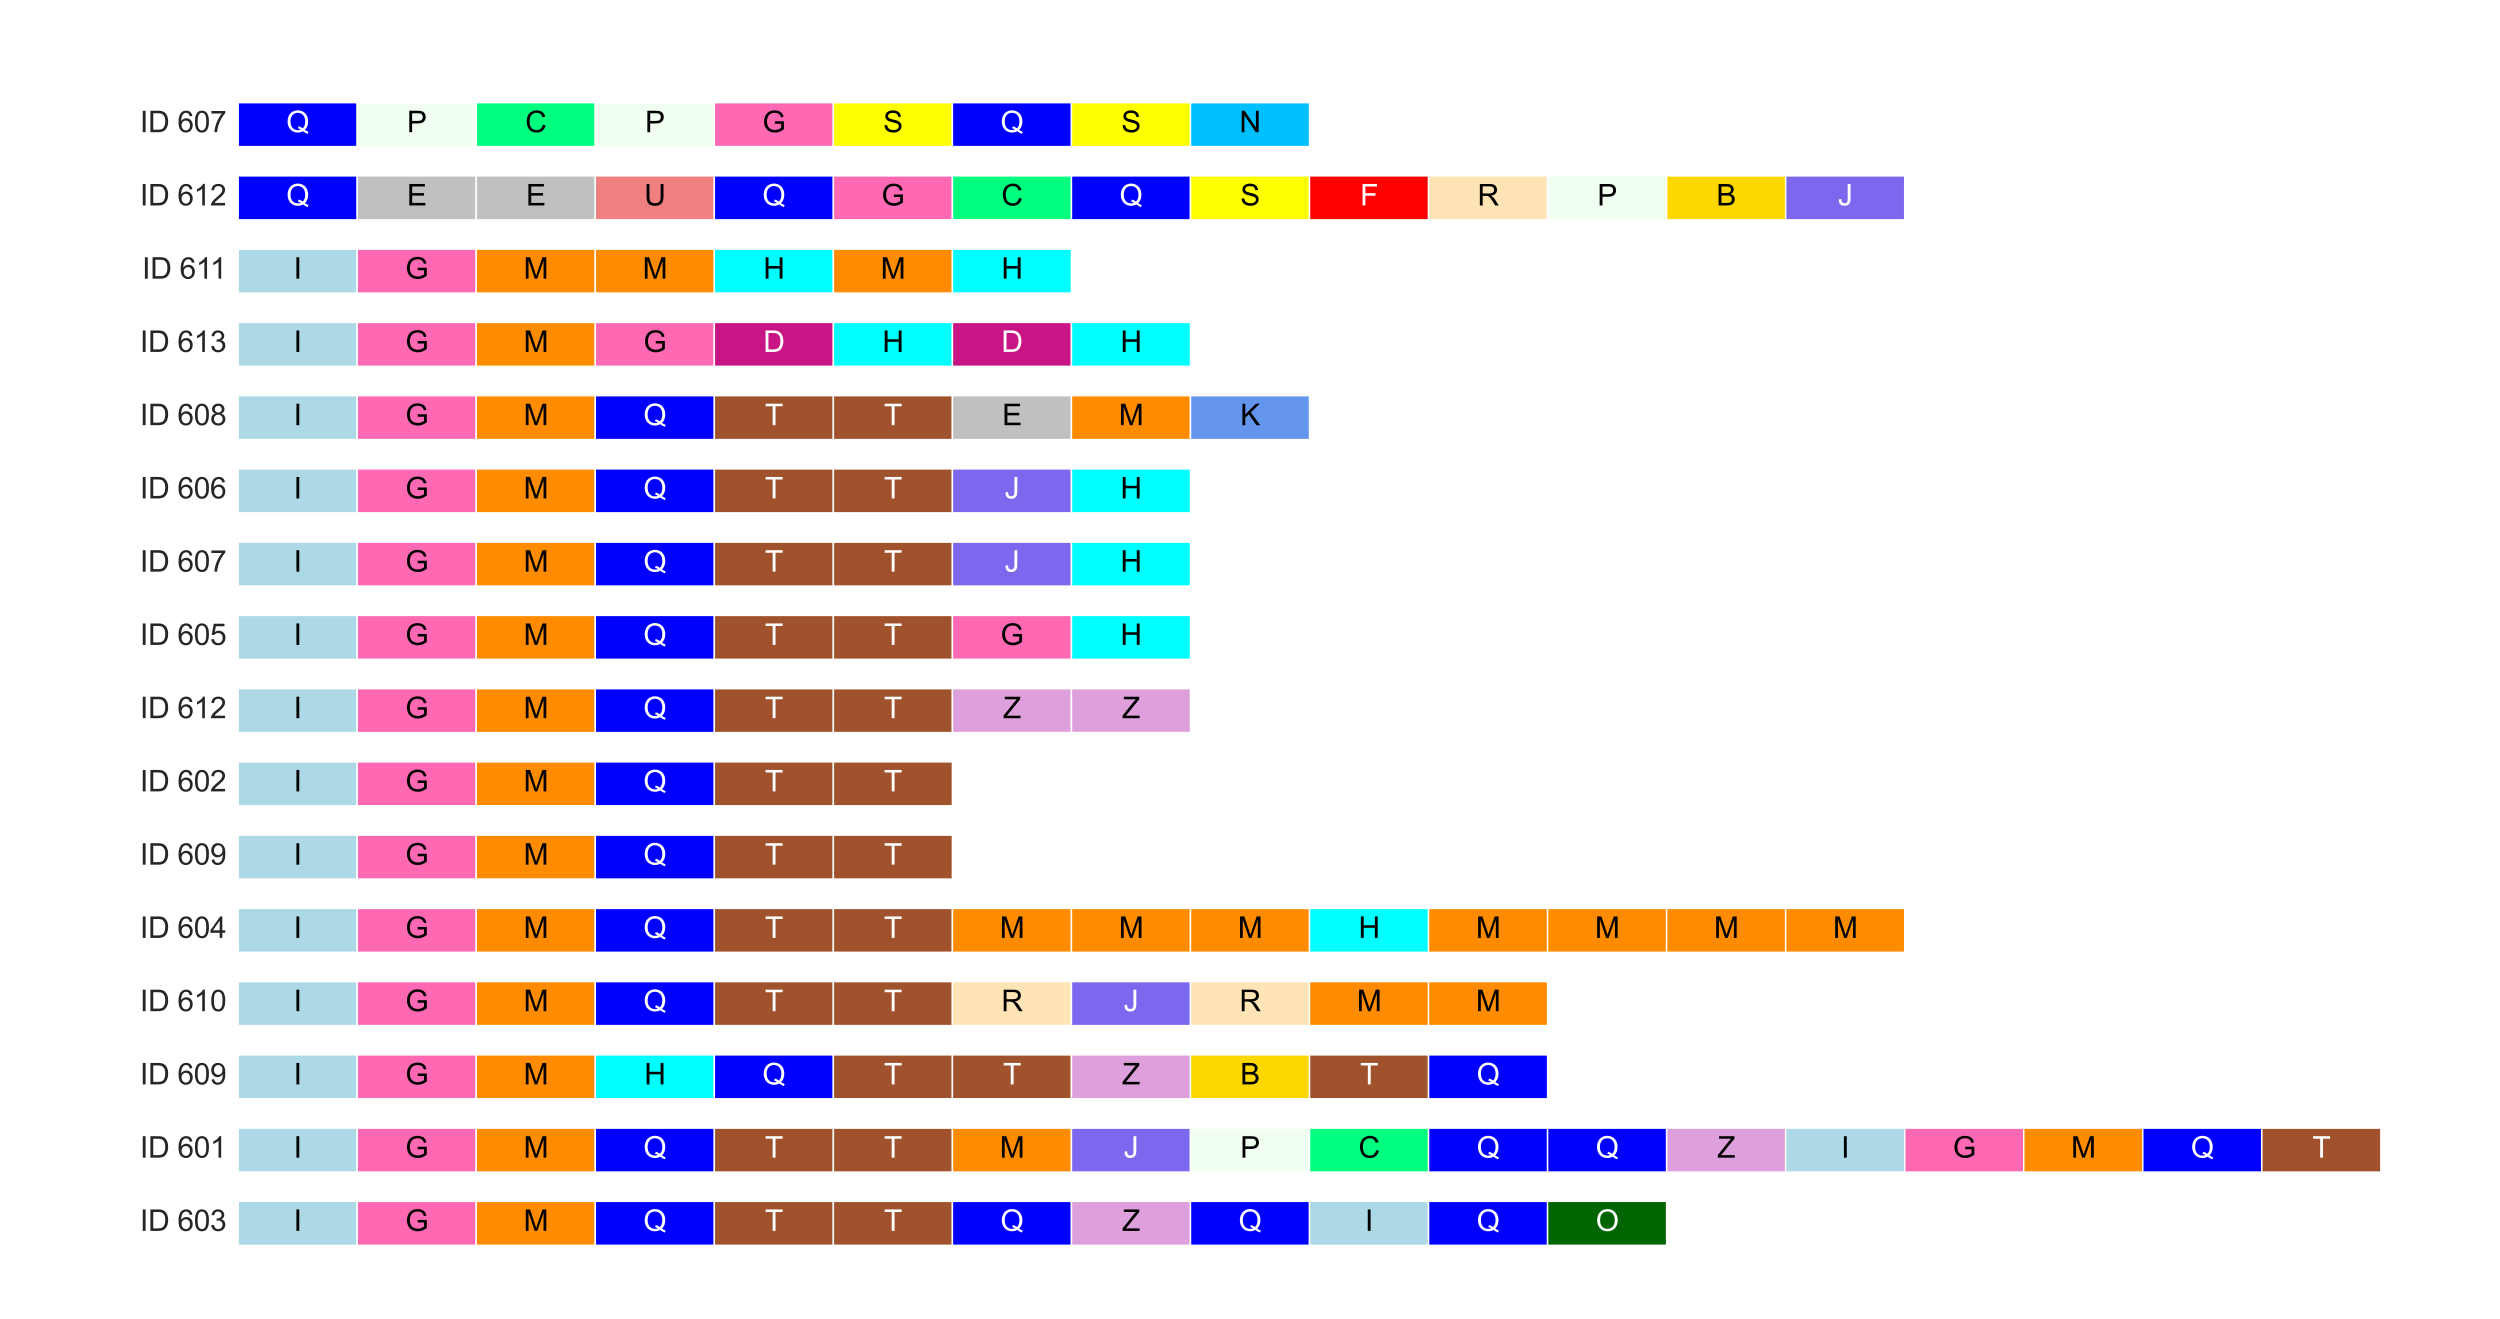 <?xml version="1.0" encoding="utf-8" standalone="no"?>
<!DOCTYPE svg PUBLIC "-//W3C//DTD SVG 1.1//EN"
  "http://www.w3.org/Graphics/SVG/1.1/DTD/svg11.dtd">
<svg xmlns:xlink="http://www.w3.org/1999/xlink" width="1706.544pt" height="900.144pt" viewBox="0 0 1706.544 900.144" xmlns="http://www.w3.org/2000/svg" version="1.1">
 <defs>
  <style type="text/css">*{stroke-linejoin: round; stroke-linecap: butt}</style>
 </defs>
 <g id="figure_1">
  <g id="patch_1">
   <path d="M 0 900.144 
L 1706.544 900.144 
L 1706.544 0 
L 0 0 
z
" style="fill: #ffffff"/>
  </g>
  <g id="axes_1">
   <g id="patch_2">
    <path d="M 162.586 100.072 
L 243.843 100.072 
L 243.843 70.072 
L 162.586 70.072 
z
" clip-path="url(#p68dc904126)" style="fill: #0000ff; stroke: #ffffff; stroke-linejoin: miter"/>
   </g>
   <g id="patch_3">
    <path d="M 243.843 100.072 
L 325.101 100.072 
L 325.101 70.072 
L 243.843 70.072 
z
" clip-path="url(#p68dc904126)" style="fill: #f0fff0; stroke: #ffffff; stroke-linejoin: miter"/>
   </g>
   <g id="patch_4">
    <path d="M 325.101 100.072 
L 406.358 100.072 
L 406.358 70.072 
L 325.101 70.072 
z
" clip-path="url(#p68dc904126)" style="fill: #00ff7f; stroke: #ffffff; stroke-linejoin: miter"/>
   </g>
   <g id="patch_5">
    <path d="M 406.358 100.072 
L 487.615 100.072 
L 487.615 70.072 
L 406.358 70.072 
z
" clip-path="url(#p68dc904126)" style="fill: #f0fff0; stroke: #ffffff; stroke-linejoin: miter"/>
   </g>
   <g id="patch_6">
    <path d="M 487.615 100.072 
L 568.872 100.072 
L 568.872 70.072 
L 487.615 70.072 
z
" clip-path="url(#p68dc904126)" style="fill: #ff69b4; stroke: #ffffff; stroke-linejoin: miter"/>
   </g>
   <g id="patch_7">
    <path d="M 568.872 100.072 
L 650.129 100.072 
L 650.129 70.072 
L 568.872 70.072 
z
" clip-path="url(#p68dc904126)" style="fill: #ffff00; stroke: #ffffff; stroke-linejoin: miter"/>
   </g>
   <g id="patch_8">
    <path d="M 650.129 100.072 
L 731.386 100.072 
L 731.386 70.072 
L 650.129 70.072 
z
" clip-path="url(#p68dc904126)" style="fill: #0000ff; stroke: #ffffff; stroke-linejoin: miter"/>
   </g>
   <g id="patch_9">
    <path d="M 731.386 100.072 
L 812.643 100.072 
L 812.643 70.072 
L 731.386 70.072 
z
" clip-path="url(#p68dc904126)" style="fill: #ffff00; stroke: #ffffff; stroke-linejoin: miter"/>
   </g>
   <g id="patch_10">
    <path d="M 812.643 100.072 
L 893.901 100.072 
L 893.901 70.072 
L 812.643 70.072 
z
" clip-path="url(#p68dc904126)" style="fill: #00bfff; stroke: #ffffff; stroke-linejoin: miter"/>
   </g>
   <g id="patch_11">
    <path d="M 162.586 150.072 
L 243.843 150.072 
L 243.843 120.072 
L 162.586 120.072 
z
" clip-path="url(#p68dc904126)" style="fill: #0000ff; stroke: #ffffff; stroke-linejoin: miter"/>
   </g>
   <g id="patch_12">
    <path d="M 243.843 150.072 
L 325.101 150.072 
L 325.101 120.072 
L 243.843 120.072 
z
" clip-path="url(#p68dc904126)" style="fill: #c0c0c0; stroke: #ffffff; stroke-linejoin: miter"/>
   </g>
   <g id="patch_13">
    <path d="M 325.101 150.072 
L 406.358 150.072 
L 406.358 120.072 
L 325.101 120.072 
z
" clip-path="url(#p68dc904126)" style="fill: #c0c0c0; stroke: #ffffff; stroke-linejoin: miter"/>
   </g>
   <g id="patch_14">
    <path d="M 406.358 150.072 
L 487.615 150.072 
L 487.615 120.072 
L 406.358 120.072 
z
" clip-path="url(#p68dc904126)" style="fill: #f08080; stroke: #ffffff; stroke-linejoin: miter"/>
   </g>
   <g id="patch_15">
    <path d="M 487.615 150.072 
L 568.872 150.072 
L 568.872 120.072 
L 487.615 120.072 
z
" clip-path="url(#p68dc904126)" style="fill: #0000ff; stroke: #ffffff; stroke-linejoin: miter"/>
   </g>
   <g id="patch_16">
    <path d="M 568.872 150.072 
L 650.129 150.072 
L 650.129 120.072 
L 568.872 120.072 
z
" clip-path="url(#p68dc904126)" style="fill: #ff69b4; stroke: #ffffff; stroke-linejoin: miter"/>
   </g>
   <g id="patch_17">
    <path d="M 650.129 150.072 
L 731.386 150.072 
L 731.386 120.072 
L 650.129 120.072 
z
" clip-path="url(#p68dc904126)" style="fill: #00ff7f; stroke: #ffffff; stroke-linejoin: miter"/>
   </g>
   <g id="patch_18">
    <path d="M 731.386 150.072 
L 812.643 150.072 
L 812.643 120.072 
L 731.386 120.072 
z
" clip-path="url(#p68dc904126)" style="fill: #0000ff; stroke: #ffffff; stroke-linejoin: miter"/>
   </g>
   <g id="patch_19">
    <path d="M 812.643 150.072 
L 893.901 150.072 
L 893.901 120.072 
L 812.643 120.072 
z
" clip-path="url(#p68dc904126)" style="fill: #ffff00; stroke: #ffffff; stroke-linejoin: miter"/>
   </g>
   <g id="patch_20">
    <path d="M 893.901 150.072 
L 975.158 150.072 
L 975.158 120.072 
L 893.901 120.072 
z
" clip-path="url(#p68dc904126)" style="fill: #ff0000; stroke: #ffffff; stroke-linejoin: miter"/>
   </g>
   <g id="patch_21">
    <path d="M 975.158 150.072 
L 1056.415 150.072 
L 1056.415 120.072 
L 975.158 120.072 
z
" clip-path="url(#p68dc904126)" style="fill: #ffe4b5; stroke: #ffffff; stroke-linejoin: miter"/>
   </g>
   <g id="patch_22">
    <path d="M 1056.415 150.072 
L 1137.672 150.072 
L 1137.672 120.072 
L 1056.415 120.072 
z
" clip-path="url(#p68dc904126)" style="fill: #f0fff0; stroke: #ffffff; stroke-linejoin: miter"/>
   </g>
   <g id="patch_23">
    <path d="M 1137.672 150.072 
L 1218.929 150.072 
L 1218.929 120.072 
L 1137.672 120.072 
z
" clip-path="url(#p68dc904126)" style="fill: #ffd700; stroke: #ffffff; stroke-linejoin: miter"/>
   </g>
   <g id="patch_24">
    <path d="M 1218.929 150.072 
L 1300.186 150.072 
L 1300.186 120.072 
L 1218.929 120.072 
z
" clip-path="url(#p68dc904126)" style="fill: #7b68ee; stroke: #ffffff; stroke-linejoin: miter"/>
   </g>
   <g id="patch_25">
    <path d="M 162.586 200.072 
L 243.843 200.072 
L 243.843 170.072 
L 162.586 170.072 
z
" clip-path="url(#p68dc904126)" style="fill: #add8e6; stroke: #ffffff; stroke-linejoin: miter"/>
   </g>
   <g id="patch_26">
    <path d="M 243.843 200.072 
L 325.101 200.072 
L 325.101 170.072 
L 243.843 170.072 
z
" clip-path="url(#p68dc904126)" style="fill: #ff69b4; stroke: #ffffff; stroke-linejoin: miter"/>
   </g>
   <g id="patch_27">
    <path d="M 325.101 200.072 
L 406.358 200.072 
L 406.358 170.072 
L 325.101 170.072 
z
" clip-path="url(#p68dc904126)" style="fill: #ff8c00; stroke: #ffffff; stroke-linejoin: miter"/>
   </g>
   <g id="patch_28">
    <path d="M 406.358 200.072 
L 487.615 200.072 
L 487.615 170.072 
L 406.358 170.072 
z
" clip-path="url(#p68dc904126)" style="fill: #ff8c00; stroke: #ffffff; stroke-linejoin: miter"/>
   </g>
   <g id="patch_29">
    <path d="M 487.615 200.072 
L 568.872 200.072 
L 568.872 170.072 
L 487.615 170.072 
z
" clip-path="url(#p68dc904126)" style="fill: #00ffff; stroke: #ffffff; stroke-linejoin: miter"/>
   </g>
   <g id="patch_30">
    <path d="M 568.872 200.072 
L 650.129 200.072 
L 650.129 170.072 
L 568.872 170.072 
z
" clip-path="url(#p68dc904126)" style="fill: #ff8c00; stroke: #ffffff; stroke-linejoin: miter"/>
   </g>
   <g id="patch_31">
    <path d="M 650.129 200.072 
L 731.386 200.072 
L 731.386 170.072 
L 650.129 170.072 
z
" clip-path="url(#p68dc904126)" style="fill: #00ffff; stroke: #ffffff; stroke-linejoin: miter"/>
   </g>
   <g id="patch_32">
    <path d="M 162.586 250.072 
L 243.843 250.072 
L 243.843 220.072 
L 162.586 220.072 
z
" clip-path="url(#p68dc904126)" style="fill: #add8e6; stroke: #ffffff; stroke-linejoin: miter"/>
   </g>
   <g id="patch_33">
    <path d="M 243.843 250.072 
L 325.101 250.072 
L 325.101 220.072 
L 243.843 220.072 
z
" clip-path="url(#p68dc904126)" style="fill: #ff69b4; stroke: #ffffff; stroke-linejoin: miter"/>
   </g>
   <g id="patch_34">
    <path d="M 325.101 250.072 
L 406.358 250.072 
L 406.358 220.072 
L 325.101 220.072 
z
" clip-path="url(#p68dc904126)" style="fill: #ff8c00; stroke: #ffffff; stroke-linejoin: miter"/>
   </g>
   <g id="patch_35">
    <path d="M 406.358 250.072 
L 487.615 250.072 
L 487.615 220.072 
L 406.358 220.072 
z
" clip-path="url(#p68dc904126)" style="fill: #ff69b4; stroke: #ffffff; stroke-linejoin: miter"/>
   </g>
   <g id="patch_36">
    <path d="M 487.615 250.072 
L 568.872 250.072 
L 568.872 220.072 
L 487.615 220.072 
z
" clip-path="url(#p68dc904126)" style="fill: #c71585; stroke: #ffffff; stroke-linejoin: miter"/>
   </g>
   <g id="patch_37">
    <path d="M 568.872 250.072 
L 650.129 250.072 
L 650.129 220.072 
L 568.872 220.072 
z
" clip-path="url(#p68dc904126)" style="fill: #00ffff; stroke: #ffffff; stroke-linejoin: miter"/>
   </g>
   <g id="patch_38">
    <path d="M 650.129 250.072 
L 731.386 250.072 
L 731.386 220.072 
L 650.129 220.072 
z
" clip-path="url(#p68dc904126)" style="fill: #c71585; stroke: #ffffff; stroke-linejoin: miter"/>
   </g>
   <g id="patch_39">
    <path d="M 731.386 250.072 
L 812.643 250.072 
L 812.643 220.072 
L 731.386 220.072 
z
" clip-path="url(#p68dc904126)" style="fill: #00ffff; stroke: #ffffff; stroke-linejoin: miter"/>
   </g>
   <g id="patch_40">
    <path d="M 162.586 300.072 
L 243.843 300.072 
L 243.843 270.072 
L 162.586 270.072 
z
" clip-path="url(#p68dc904126)" style="fill: #add8e6; stroke: #ffffff; stroke-linejoin: miter"/>
   </g>
   <g id="patch_41">
    <path d="M 243.843 300.072 
L 325.101 300.072 
L 325.101 270.072 
L 243.843 270.072 
z
" clip-path="url(#p68dc904126)" style="fill: #ff69b4; stroke: #ffffff; stroke-linejoin: miter"/>
   </g>
   <g id="patch_42">
    <path d="M 325.101 300.072 
L 406.358 300.072 
L 406.358 270.072 
L 325.101 270.072 
z
" clip-path="url(#p68dc904126)" style="fill: #ff8c00; stroke: #ffffff; stroke-linejoin: miter"/>
   </g>
   <g id="patch_43">
    <path d="M 406.358 300.072 
L 487.615 300.072 
L 487.615 270.072 
L 406.358 270.072 
z
" clip-path="url(#p68dc904126)" style="fill: #0000ff; stroke: #ffffff; stroke-linejoin: miter"/>
   </g>
   <g id="patch_44">
    <path d="M 487.615 300.072 
L 568.872 300.072 
L 568.872 270.072 
L 487.615 270.072 
z
" clip-path="url(#p68dc904126)" style="fill: #a0522d; stroke: #ffffff; stroke-linejoin: miter"/>
   </g>
   <g id="patch_45">
    <path d="M 568.872 300.072 
L 650.129 300.072 
L 650.129 270.072 
L 568.872 270.072 
z
" clip-path="url(#p68dc904126)" style="fill: #a0522d; stroke: #ffffff; stroke-linejoin: miter"/>
   </g>
   <g id="patch_46">
    <path d="M 650.129 300.072 
L 731.386 300.072 
L 731.386 270.072 
L 650.129 270.072 
z
" clip-path="url(#p68dc904126)" style="fill: #c0c0c0; stroke: #ffffff; stroke-linejoin: miter"/>
   </g>
   <g id="patch_47">
    <path d="M 731.386 300.072 
L 812.643 300.072 
L 812.643 270.072 
L 731.386 270.072 
z
" clip-path="url(#p68dc904126)" style="fill: #ff8c00; stroke: #ffffff; stroke-linejoin: miter"/>
   </g>
   <g id="patch_48">
    <path d="M 812.643 300.072 
L 893.901 300.072 
L 893.901 270.072 
L 812.643 270.072 
z
" clip-path="url(#p68dc904126)" style="fill: #6495ed; stroke: #ffffff; stroke-linejoin: miter"/>
   </g>
   <g id="patch_49">
    <path d="M 162.586 350.072 
L 243.843 350.072 
L 243.843 320.072 
L 162.586 320.072 
z
" clip-path="url(#p68dc904126)" style="fill: #add8e6; stroke: #ffffff; stroke-linejoin: miter"/>
   </g>
   <g id="patch_50">
    <path d="M 243.843 350.072 
L 325.101 350.072 
L 325.101 320.072 
L 243.843 320.072 
z
" clip-path="url(#p68dc904126)" style="fill: #ff69b4; stroke: #ffffff; stroke-linejoin: miter"/>
   </g>
   <g id="patch_51">
    <path d="M 325.101 350.072 
L 406.358 350.072 
L 406.358 320.072 
L 325.101 320.072 
z
" clip-path="url(#p68dc904126)" style="fill: #ff8c00; stroke: #ffffff; stroke-linejoin: miter"/>
   </g>
   <g id="patch_52">
    <path d="M 406.358 350.072 
L 487.615 350.072 
L 487.615 320.072 
L 406.358 320.072 
z
" clip-path="url(#p68dc904126)" style="fill: #0000ff; stroke: #ffffff; stroke-linejoin: miter"/>
   </g>
   <g id="patch_53">
    <path d="M 487.615 350.072 
L 568.872 350.072 
L 568.872 320.072 
L 487.615 320.072 
z
" clip-path="url(#p68dc904126)" style="fill: #a0522d; stroke: #ffffff; stroke-linejoin: miter"/>
   </g>
   <g id="patch_54">
    <path d="M 568.872 350.072 
L 650.129 350.072 
L 650.129 320.072 
L 568.872 320.072 
z
" clip-path="url(#p68dc904126)" style="fill: #a0522d; stroke: #ffffff; stroke-linejoin: miter"/>
   </g>
   <g id="patch_55">
    <path d="M 650.129 350.072 
L 731.386 350.072 
L 731.386 320.072 
L 650.129 320.072 
z
" clip-path="url(#p68dc904126)" style="fill: #7b68ee; stroke: #ffffff; stroke-linejoin: miter"/>
   </g>
   <g id="patch_56">
    <path d="M 731.386 350.072 
L 812.643 350.072 
L 812.643 320.072 
L 731.386 320.072 
z
" clip-path="url(#p68dc904126)" style="fill: #00ffff; stroke: #ffffff; stroke-linejoin: miter"/>
   </g>
   <g id="patch_57">
    <path d="M 162.586 400.072 
L 243.843 400.072 
L 243.843 370.072 
L 162.586 370.072 
z
" clip-path="url(#p68dc904126)" style="fill: #add8e6; stroke: #ffffff; stroke-linejoin: miter"/>
   </g>
   <g id="patch_58">
    <path d="M 243.843 400.072 
L 325.101 400.072 
L 325.101 370.072 
L 243.843 370.072 
z
" clip-path="url(#p68dc904126)" style="fill: #ff69b4; stroke: #ffffff; stroke-linejoin: miter"/>
   </g>
   <g id="patch_59">
    <path d="M 325.101 400.072 
L 406.358 400.072 
L 406.358 370.072 
L 325.101 370.072 
z
" clip-path="url(#p68dc904126)" style="fill: #ff8c00; stroke: #ffffff; stroke-linejoin: miter"/>
   </g>
   <g id="patch_60">
    <path d="M 406.358 400.072 
L 487.615 400.072 
L 487.615 370.072 
L 406.358 370.072 
z
" clip-path="url(#p68dc904126)" style="fill: #0000ff; stroke: #ffffff; stroke-linejoin: miter"/>
   </g>
   <g id="patch_61">
    <path d="M 487.615 400.072 
L 568.872 400.072 
L 568.872 370.072 
L 487.615 370.072 
z
" clip-path="url(#p68dc904126)" style="fill: #a0522d; stroke: #ffffff; stroke-linejoin: miter"/>
   </g>
   <g id="patch_62">
    <path d="M 568.872 400.072 
L 650.129 400.072 
L 650.129 370.072 
L 568.872 370.072 
z
" clip-path="url(#p68dc904126)" style="fill: #a0522d; stroke: #ffffff; stroke-linejoin: miter"/>
   </g>
   <g id="patch_63">
    <path d="M 650.129 400.072 
L 731.386 400.072 
L 731.386 370.072 
L 650.129 370.072 
z
" clip-path="url(#p68dc904126)" style="fill: #7b68ee; stroke: #ffffff; stroke-linejoin: miter"/>
   </g>
   <g id="patch_64">
    <path d="M 731.386 400.072 
L 812.643 400.072 
L 812.643 370.072 
L 731.386 370.072 
z
" clip-path="url(#p68dc904126)" style="fill: #00ffff; stroke: #ffffff; stroke-linejoin: miter"/>
   </g>
   <g id="patch_65">
    <path d="M 162.586 450.072 
L 243.843 450.072 
L 243.843 420.072 
L 162.586 420.072 
z
" clip-path="url(#p68dc904126)" style="fill: #add8e6; stroke: #ffffff; stroke-linejoin: miter"/>
   </g>
   <g id="patch_66">
    <path d="M 243.843 450.072 
L 325.101 450.072 
L 325.101 420.072 
L 243.843 420.072 
z
" clip-path="url(#p68dc904126)" style="fill: #ff69b4; stroke: #ffffff; stroke-linejoin: miter"/>
   </g>
   <g id="patch_67">
    <path d="M 325.101 450.072 
L 406.358 450.072 
L 406.358 420.072 
L 325.101 420.072 
z
" clip-path="url(#p68dc904126)" style="fill: #ff8c00; stroke: #ffffff; stroke-linejoin: miter"/>
   </g>
   <g id="patch_68">
    <path d="M 406.358 450.072 
L 487.615 450.072 
L 487.615 420.072 
L 406.358 420.072 
z
" clip-path="url(#p68dc904126)" style="fill: #0000ff; stroke: #ffffff; stroke-linejoin: miter"/>
   </g>
   <g id="patch_69">
    <path d="M 487.615 450.072 
L 568.872 450.072 
L 568.872 420.072 
L 487.615 420.072 
z
" clip-path="url(#p68dc904126)" style="fill: #a0522d; stroke: #ffffff; stroke-linejoin: miter"/>
   </g>
   <g id="patch_70">
    <path d="M 568.872 450.072 
L 650.129 450.072 
L 650.129 420.072 
L 568.872 420.072 
z
" clip-path="url(#p68dc904126)" style="fill: #a0522d; stroke: #ffffff; stroke-linejoin: miter"/>
   </g>
   <g id="patch_71">
    <path d="M 650.129 450.072 
L 731.386 450.072 
L 731.386 420.072 
L 650.129 420.072 
z
" clip-path="url(#p68dc904126)" style="fill: #ff69b4; stroke: #ffffff; stroke-linejoin: miter"/>
   </g>
   <g id="patch_72">
    <path d="M 731.386 450.072 
L 812.643 450.072 
L 812.643 420.072 
L 731.386 420.072 
z
" clip-path="url(#p68dc904126)" style="fill: #00ffff; stroke: #ffffff; stroke-linejoin: miter"/>
   </g>
   <g id="patch_73">
    <path d="M 162.586 500.072 
L 243.843 500.072 
L 243.843 470.072 
L 162.586 470.072 
z
" clip-path="url(#p68dc904126)" style="fill: #add8e6; stroke: #ffffff; stroke-linejoin: miter"/>
   </g>
   <g id="patch_74">
    <path d="M 243.843 500.072 
L 325.101 500.072 
L 325.101 470.072 
L 243.843 470.072 
z
" clip-path="url(#p68dc904126)" style="fill: #ff69b4; stroke: #ffffff; stroke-linejoin: miter"/>
   </g>
   <g id="patch_75">
    <path d="M 325.101 500.072 
L 406.358 500.072 
L 406.358 470.072 
L 325.101 470.072 
z
" clip-path="url(#p68dc904126)" style="fill: #ff8c00; stroke: #ffffff; stroke-linejoin: miter"/>
   </g>
   <g id="patch_76">
    <path d="M 406.358 500.072 
L 487.615 500.072 
L 487.615 470.072 
L 406.358 470.072 
z
" clip-path="url(#p68dc904126)" style="fill: #0000ff; stroke: #ffffff; stroke-linejoin: miter"/>
   </g>
   <g id="patch_77">
    <path d="M 487.615 500.072 
L 568.872 500.072 
L 568.872 470.072 
L 487.615 470.072 
z
" clip-path="url(#p68dc904126)" style="fill: #a0522d; stroke: #ffffff; stroke-linejoin: miter"/>
   </g>
   <g id="patch_78">
    <path d="M 568.872 500.072 
L 650.129 500.072 
L 650.129 470.072 
L 568.872 470.072 
z
" clip-path="url(#p68dc904126)" style="fill: #a0522d; stroke: #ffffff; stroke-linejoin: miter"/>
   </g>
   <g id="patch_79">
    <path d="M 650.129 500.072 
L 731.386 500.072 
L 731.386 470.072 
L 650.129 470.072 
z
" clip-path="url(#p68dc904126)" style="fill: #dda0dd; stroke: #ffffff; stroke-linejoin: miter"/>
   </g>
   <g id="patch_80">
    <path d="M 731.386 500.072 
L 812.643 500.072 
L 812.643 470.072 
L 731.386 470.072 
z
" clip-path="url(#p68dc904126)" style="fill: #dda0dd; stroke: #ffffff; stroke-linejoin: miter"/>
   </g>
   <g id="patch_81">
    <path d="M 162.586 550.072 
L 243.843 550.072 
L 243.843 520.072 
L 162.586 520.072 
z
" clip-path="url(#p68dc904126)" style="fill: #add8e6; stroke: #ffffff; stroke-linejoin: miter"/>
   </g>
   <g id="patch_82">
    <path d="M 243.843 550.072 
L 325.101 550.072 
L 325.101 520.072 
L 243.843 520.072 
z
" clip-path="url(#p68dc904126)" style="fill: #ff69b4; stroke: #ffffff; stroke-linejoin: miter"/>
   </g>
   <g id="patch_83">
    <path d="M 325.101 550.072 
L 406.358 550.072 
L 406.358 520.072 
L 325.101 520.072 
z
" clip-path="url(#p68dc904126)" style="fill: #ff8c00; stroke: #ffffff; stroke-linejoin: miter"/>
   </g>
   <g id="patch_84">
    <path d="M 406.358 550.072 
L 487.615 550.072 
L 487.615 520.072 
L 406.358 520.072 
z
" clip-path="url(#p68dc904126)" style="fill: #0000ff; stroke: #ffffff; stroke-linejoin: miter"/>
   </g>
   <g id="patch_85">
    <path d="M 487.615 550.072 
L 568.872 550.072 
L 568.872 520.072 
L 487.615 520.072 
z
" clip-path="url(#p68dc904126)" style="fill: #a0522d; stroke: #ffffff; stroke-linejoin: miter"/>
   </g>
   <g id="patch_86">
    <path d="M 568.872 550.072 
L 650.129 550.072 
L 650.129 520.072 
L 568.872 520.072 
z
" clip-path="url(#p68dc904126)" style="fill: #a0522d; stroke: #ffffff; stroke-linejoin: miter"/>
   </g>
   <g id="patch_87">
    <path d="M 162.586 600.072 
L 243.843 600.072 
L 243.843 570.072 
L 162.586 570.072 
z
" clip-path="url(#p68dc904126)" style="fill: #add8e6; stroke: #ffffff; stroke-linejoin: miter"/>
   </g>
   <g id="patch_88">
    <path d="M 243.843 600.072 
L 325.101 600.072 
L 325.101 570.072 
L 243.843 570.072 
z
" clip-path="url(#p68dc904126)" style="fill: #ff69b4; stroke: #ffffff; stroke-linejoin: miter"/>
   </g>
   <g id="patch_89">
    <path d="M 325.101 600.072 
L 406.358 600.072 
L 406.358 570.072 
L 325.101 570.072 
z
" clip-path="url(#p68dc904126)" style="fill: #ff8c00; stroke: #ffffff; stroke-linejoin: miter"/>
   </g>
   <g id="patch_90">
    <path d="M 406.358 600.072 
L 487.615 600.072 
L 487.615 570.072 
L 406.358 570.072 
z
" clip-path="url(#p68dc904126)" style="fill: #0000ff; stroke: #ffffff; stroke-linejoin: miter"/>
   </g>
   <g id="patch_91">
    <path d="M 487.615 600.072 
L 568.872 600.072 
L 568.872 570.072 
L 487.615 570.072 
z
" clip-path="url(#p68dc904126)" style="fill: #a0522d; stroke: #ffffff; stroke-linejoin: miter"/>
   </g>
   <g id="patch_92">
    <path d="M 568.872 600.072 
L 650.129 600.072 
L 650.129 570.072 
L 568.872 570.072 
z
" clip-path="url(#p68dc904126)" style="fill: #a0522d; stroke: #ffffff; stroke-linejoin: miter"/>
   </g>
   <g id="patch_93">
    <path d="M 162.586 650.072 
L 243.843 650.072 
L 243.843 620.072 
L 162.586 620.072 
z
" clip-path="url(#p68dc904126)" style="fill: #add8e6; stroke: #ffffff; stroke-linejoin: miter"/>
   </g>
   <g id="patch_94">
    <path d="M 243.843 650.072 
L 325.101 650.072 
L 325.101 620.072 
L 243.843 620.072 
z
" clip-path="url(#p68dc904126)" style="fill: #ff69b4; stroke: #ffffff; stroke-linejoin: miter"/>
   </g>
   <g id="patch_95">
    <path d="M 325.101 650.072 
L 406.358 650.072 
L 406.358 620.072 
L 325.101 620.072 
z
" clip-path="url(#p68dc904126)" style="fill: #ff8c00; stroke: #ffffff; stroke-linejoin: miter"/>
   </g>
   <g id="patch_96">
    <path d="M 406.358 650.072 
L 487.615 650.072 
L 487.615 620.072 
L 406.358 620.072 
z
" clip-path="url(#p68dc904126)" style="fill: #0000ff; stroke: #ffffff; stroke-linejoin: miter"/>
   </g>
   <g id="patch_97">
    <path d="M 487.615 650.072 
L 568.872 650.072 
L 568.872 620.072 
L 487.615 620.072 
z
" clip-path="url(#p68dc904126)" style="fill: #a0522d; stroke: #ffffff; stroke-linejoin: miter"/>
   </g>
   <g id="patch_98">
    <path d="M 568.872 650.072 
L 650.129 650.072 
L 650.129 620.072 
L 568.872 620.072 
z
" clip-path="url(#p68dc904126)" style="fill: #a0522d; stroke: #ffffff; stroke-linejoin: miter"/>
   </g>
   <g id="patch_99">
    <path d="M 650.129 650.072 
L 731.386 650.072 
L 731.386 620.072 
L 650.129 620.072 
z
" clip-path="url(#p68dc904126)" style="fill: #ff8c00; stroke: #ffffff; stroke-linejoin: miter"/>
   </g>
   <g id="patch_100">
    <path d="M 731.386 650.072 
L 812.643 650.072 
L 812.643 620.072 
L 731.386 620.072 
z
" clip-path="url(#p68dc904126)" style="fill: #ff8c00; stroke: #ffffff; stroke-linejoin: miter"/>
   </g>
   <g id="patch_101">
    <path d="M 812.643 650.072 
L 893.901 650.072 
L 893.901 620.072 
L 812.643 620.072 
z
" clip-path="url(#p68dc904126)" style="fill: #ff8c00; stroke: #ffffff; stroke-linejoin: miter"/>
   </g>
   <g id="patch_102">
    <path d="M 893.901 650.072 
L 975.158 650.072 
L 975.158 620.072 
L 893.901 620.072 
z
" clip-path="url(#p68dc904126)" style="fill: #00ffff; stroke: #ffffff; stroke-linejoin: miter"/>
   </g>
   <g id="patch_103">
    <path d="M 975.158 650.072 
L 1056.415 650.072 
L 1056.415 620.072 
L 975.158 620.072 
z
" clip-path="url(#p68dc904126)" style="fill: #ff8c00; stroke: #ffffff; stroke-linejoin: miter"/>
   </g>
   <g id="patch_104">
    <path d="M 1056.415 650.072 
L 1137.672 650.072 
L 1137.672 620.072 
L 1056.415 620.072 
z
" clip-path="url(#p68dc904126)" style="fill: #ff8c00; stroke: #ffffff; stroke-linejoin: miter"/>
   </g>
   <g id="patch_105">
    <path d="M 1137.672 650.072 
L 1218.929 650.072 
L 1218.929 620.072 
L 1137.672 620.072 
z
" clip-path="url(#p68dc904126)" style="fill: #ff8c00; stroke: #ffffff; stroke-linejoin: miter"/>
   </g>
   <g id="patch_106">
    <path d="M 1218.929 650.072 
L 1300.186 650.072 
L 1300.186 620.072 
L 1218.929 620.072 
z
" clip-path="url(#p68dc904126)" style="fill: #ff8c00; stroke: #ffffff; stroke-linejoin: miter"/>
   </g>
   <g id="patch_107">
    <path d="M 162.586 700.072 
L 243.843 700.072 
L 243.843 670.072 
L 162.586 670.072 
z
" clip-path="url(#p68dc904126)" style="fill: #add8e6; stroke: #ffffff; stroke-linejoin: miter"/>
   </g>
   <g id="patch_108">
    <path d="M 243.843 700.072 
L 325.101 700.072 
L 325.101 670.072 
L 243.843 670.072 
z
" clip-path="url(#p68dc904126)" style="fill: #ff69b4; stroke: #ffffff; stroke-linejoin: miter"/>
   </g>
   <g id="patch_109">
    <path d="M 325.101 700.072 
L 406.358 700.072 
L 406.358 670.072 
L 325.101 670.072 
z
" clip-path="url(#p68dc904126)" style="fill: #ff8c00; stroke: #ffffff; stroke-linejoin: miter"/>
   </g>
   <g id="patch_110">
    <path d="M 406.358 700.072 
L 487.615 700.072 
L 487.615 670.072 
L 406.358 670.072 
z
" clip-path="url(#p68dc904126)" style="fill: #0000ff; stroke: #ffffff; stroke-linejoin: miter"/>
   </g>
   <g id="patch_111">
    <path d="M 487.615 700.072 
L 568.872 700.072 
L 568.872 670.072 
L 487.615 670.072 
z
" clip-path="url(#p68dc904126)" style="fill: #a0522d; stroke: #ffffff; stroke-linejoin: miter"/>
   </g>
   <g id="patch_112">
    <path d="M 568.872 700.072 
L 650.129 700.072 
L 650.129 670.072 
L 568.872 670.072 
z
" clip-path="url(#p68dc904126)" style="fill: #a0522d; stroke: #ffffff; stroke-linejoin: miter"/>
   </g>
   <g id="patch_113">
    <path d="M 650.129 700.072 
L 731.386 700.072 
L 731.386 670.072 
L 650.129 670.072 
z
" clip-path="url(#p68dc904126)" style="fill: #ffe4b5; stroke: #ffffff; stroke-linejoin: miter"/>
   </g>
   <g id="patch_114">
    <path d="M 731.386 700.072 
L 812.643 700.072 
L 812.643 670.072 
L 731.386 670.072 
z
" clip-path="url(#p68dc904126)" style="fill: #7b68ee; stroke: #ffffff; stroke-linejoin: miter"/>
   </g>
   <g id="patch_115">
    <path d="M 812.643 700.072 
L 893.901 700.072 
L 893.901 670.072 
L 812.643 670.072 
z
" clip-path="url(#p68dc904126)" style="fill: #ffe4b5; stroke: #ffffff; stroke-linejoin: miter"/>
   </g>
   <g id="patch_116">
    <path d="M 893.901 700.072 
L 975.158 700.072 
L 975.158 670.072 
L 893.901 670.072 
z
" clip-path="url(#p68dc904126)" style="fill: #ff8c00; stroke: #ffffff; stroke-linejoin: miter"/>
   </g>
   <g id="patch_117">
    <path d="M 975.158 700.072 
L 1056.415 700.072 
L 1056.415 670.072 
L 975.158 670.072 
z
" clip-path="url(#p68dc904126)" style="fill: #ff8c00; stroke: #ffffff; stroke-linejoin: miter"/>
   </g>
   <g id="patch_118">
    <path d="M 162.586 750.072 
L 243.843 750.072 
L 243.843 720.072 
L 162.586 720.072 
z
" clip-path="url(#p68dc904126)" style="fill: #add8e6; stroke: #ffffff; stroke-linejoin: miter"/>
   </g>
   <g id="patch_119">
    <path d="M 243.843 750.072 
L 325.101 750.072 
L 325.101 720.072 
L 243.843 720.072 
z
" clip-path="url(#p68dc904126)" style="fill: #ff69b4; stroke: #ffffff; stroke-linejoin: miter"/>
   </g>
   <g id="patch_120">
    <path d="M 325.101 750.072 
L 406.358 750.072 
L 406.358 720.072 
L 325.101 720.072 
z
" clip-path="url(#p68dc904126)" style="fill: #ff8c00; stroke: #ffffff; stroke-linejoin: miter"/>
   </g>
   <g id="patch_121">
    <path d="M 406.358 750.072 
L 487.615 750.072 
L 487.615 720.072 
L 406.358 720.072 
z
" clip-path="url(#p68dc904126)" style="fill: #00ffff; stroke: #ffffff; stroke-linejoin: miter"/>
   </g>
   <g id="patch_122">
    <path d="M 487.615 750.072 
L 568.872 750.072 
L 568.872 720.072 
L 487.615 720.072 
z
" clip-path="url(#p68dc904126)" style="fill: #0000ff; stroke: #ffffff; stroke-linejoin: miter"/>
   </g>
   <g id="patch_123">
    <path d="M 568.872 750.072 
L 650.129 750.072 
L 650.129 720.072 
L 568.872 720.072 
z
" clip-path="url(#p68dc904126)" style="fill: #a0522d; stroke: #ffffff; stroke-linejoin: miter"/>
   </g>
   <g id="patch_124">
    <path d="M 650.129 750.072 
L 731.386 750.072 
L 731.386 720.072 
L 650.129 720.072 
z
" clip-path="url(#p68dc904126)" style="fill: #a0522d; stroke: #ffffff; stroke-linejoin: miter"/>
   </g>
   <g id="patch_125">
    <path d="M 731.386 750.072 
L 812.643 750.072 
L 812.643 720.072 
L 731.386 720.072 
z
" clip-path="url(#p68dc904126)" style="fill: #dda0dd; stroke: #ffffff; stroke-linejoin: miter"/>
   </g>
   <g id="patch_126">
    <path d="M 812.643 750.072 
L 893.901 750.072 
L 893.901 720.072 
L 812.643 720.072 
z
" clip-path="url(#p68dc904126)" style="fill: #ffd700; stroke: #ffffff; stroke-linejoin: miter"/>
   </g>
   <g id="patch_127">
    <path d="M 893.901 750.072 
L 975.158 750.072 
L 975.158 720.072 
L 893.901 720.072 
z
" clip-path="url(#p68dc904126)" style="fill: #a0522d; stroke: #ffffff; stroke-linejoin: miter"/>
   </g>
   <g id="patch_128">
    <path d="M 975.158 750.072 
L 1056.415 750.072 
L 1056.415 720.072 
L 975.158 720.072 
z
" clip-path="url(#p68dc904126)" style="fill: #0000ff; stroke: #ffffff; stroke-linejoin: miter"/>
   </g>
   <g id="patch_129">
    <path d="M 162.586 800.072 
L 243.843 800.072 
L 243.843 770.072 
L 162.586 770.072 
z
" clip-path="url(#p68dc904126)" style="fill: #add8e6; stroke: #ffffff; stroke-linejoin: miter"/>
   </g>
   <g id="patch_130">
    <path d="M 243.843 800.072 
L 325.101 800.072 
L 325.101 770.072 
L 243.843 770.072 
z
" clip-path="url(#p68dc904126)" style="fill: #ff69b4; stroke: #ffffff; stroke-linejoin: miter"/>
   </g>
   <g id="patch_131">
    <path d="M 325.101 800.072 
L 406.358 800.072 
L 406.358 770.072 
L 325.101 770.072 
z
" clip-path="url(#p68dc904126)" style="fill: #ff8c00; stroke: #ffffff; stroke-linejoin: miter"/>
   </g>
   <g id="patch_132">
    <path d="M 406.358 800.072 
L 487.615 800.072 
L 487.615 770.072 
L 406.358 770.072 
z
" clip-path="url(#p68dc904126)" style="fill: #0000ff; stroke: #ffffff; stroke-linejoin: miter"/>
   </g>
   <g id="patch_133">
    <path d="M 487.615 800.072 
L 568.872 800.072 
L 568.872 770.072 
L 487.615 770.072 
z
" clip-path="url(#p68dc904126)" style="fill: #a0522d; stroke: #ffffff; stroke-linejoin: miter"/>
   </g>
   <g id="patch_134">
    <path d="M 568.872 800.072 
L 650.129 800.072 
L 650.129 770.072 
L 568.872 770.072 
z
" clip-path="url(#p68dc904126)" style="fill: #a0522d; stroke: #ffffff; stroke-linejoin: miter"/>
   </g>
   <g id="patch_135">
    <path d="M 650.129 800.072 
L 731.386 800.072 
L 731.386 770.072 
L 650.129 770.072 
z
" clip-path="url(#p68dc904126)" style="fill: #ff8c00; stroke: #ffffff; stroke-linejoin: miter"/>
   </g>
   <g id="patch_136">
    <path d="M 731.386 800.072 
L 812.643 800.072 
L 812.643 770.072 
L 731.386 770.072 
z
" clip-path="url(#p68dc904126)" style="fill: #7b68ee; stroke: #ffffff; stroke-linejoin: miter"/>
   </g>
   <g id="patch_137">
    <path d="M 812.643 800.072 
L 893.901 800.072 
L 893.901 770.072 
L 812.643 770.072 
z
" clip-path="url(#p68dc904126)" style="fill: #f0fff0; stroke: #ffffff; stroke-linejoin: miter"/>
   </g>
   <g id="patch_138">
    <path d="M 893.901 800.072 
L 975.158 800.072 
L 975.158 770.072 
L 893.901 770.072 
z
" clip-path="url(#p68dc904126)" style="fill: #00ff7f; stroke: #ffffff; stroke-linejoin: miter"/>
   </g>
   <g id="patch_139">
    <path d="M 975.158 800.072 
L 1056.415 800.072 
L 1056.415 770.072 
L 975.158 770.072 
z
" clip-path="url(#p68dc904126)" style="fill: #0000ff; stroke: #ffffff; stroke-linejoin: miter"/>
   </g>
   <g id="patch_140">
    <path d="M 1056.415 800.072 
L 1137.672 800.072 
L 1137.672 770.072 
L 1056.415 770.072 
z
" clip-path="url(#p68dc904126)" style="fill: #0000ff; stroke: #ffffff; stroke-linejoin: miter"/>
   </g>
   <g id="patch_141">
    <path d="M 1137.672 800.072 
L 1218.929 800.072 
L 1218.929 770.072 
L 1137.672 770.072 
z
" clip-path="url(#p68dc904126)" style="fill: #dda0dd; stroke: #ffffff; stroke-linejoin: miter"/>
   </g>
   <g id="patch_142">
    <path d="M 1218.929 800.072 
L 1300.186 800.072 
L 1300.186 770.072 
L 1218.929 770.072 
z
" clip-path="url(#p68dc904126)" style="fill: #add8e6; stroke: #ffffff; stroke-linejoin: miter"/>
   </g>
   <g id="patch_143">
    <path d="M 1300.186 800.072 
L 1381.443 800.072 
L 1381.443 770.072 
L 1300.186 770.072 
z
" clip-path="url(#p68dc904126)" style="fill: #ff69b4; stroke: #ffffff; stroke-linejoin: miter"/>
   </g>
   <g id="patch_144">
    <path d="M 1381.443 800.072 
L 1462.701 800.072 
L 1462.701 770.072 
L 1381.443 770.072 
z
" clip-path="url(#p68dc904126)" style="fill: #ff8c00; stroke: #ffffff; stroke-linejoin: miter"/>
   </g>
   <g id="patch_145">
    <path d="M 1462.701 800.072 
L 1543.958 800.072 
L 1543.958 770.072 
L 1462.701 770.072 
z
" clip-path="url(#p68dc904126)" style="fill: #0000ff; stroke: #ffffff; stroke-linejoin: miter"/>
   </g>
   <g id="patch_146">
    <path d="M 1543.958 800.072 
L 1625.215 800.072 
L 1625.215 770.072 
L 1543.958 770.072 
z
" clip-path="url(#p68dc904126)" style="fill: #a0522d; stroke: #ffffff; stroke-linejoin: miter"/>
   </g>
   <g id="patch_147">
    <path d="M 162.586 850.072 
L 243.843 850.072 
L 243.843 820.072 
L 162.586 820.072 
z
" clip-path="url(#p68dc904126)" style="fill: #add8e6; stroke: #ffffff; stroke-linejoin: miter"/>
   </g>
   <g id="patch_148">
    <path d="M 243.843 850.072 
L 325.101 850.072 
L 325.101 820.072 
L 243.843 820.072 
z
" clip-path="url(#p68dc904126)" style="fill: #ff69b4; stroke: #ffffff; stroke-linejoin: miter"/>
   </g>
   <g id="patch_149">
    <path d="M 325.101 850.072 
L 406.358 850.072 
L 406.358 820.072 
L 325.101 820.072 
z
" clip-path="url(#p68dc904126)" style="fill: #ff8c00; stroke: #ffffff; stroke-linejoin: miter"/>
   </g>
   <g id="patch_150">
    <path d="M 406.358 850.072 
L 487.615 850.072 
L 487.615 820.072 
L 406.358 820.072 
z
" clip-path="url(#p68dc904126)" style="fill: #0000ff; stroke: #ffffff; stroke-linejoin: miter"/>
   </g>
   <g id="patch_151">
    <path d="M 487.615 850.072 
L 568.872 850.072 
L 568.872 820.072 
L 487.615 820.072 
z
" clip-path="url(#p68dc904126)" style="fill: #a0522d; stroke: #ffffff; stroke-linejoin: miter"/>
   </g>
   <g id="patch_152">
    <path d="M 568.872 850.072 
L 650.129 850.072 
L 650.129 820.072 
L 568.872 820.072 
z
" clip-path="url(#p68dc904126)" style="fill: #a0522d; stroke: #ffffff; stroke-linejoin: miter"/>
   </g>
   <g id="patch_153">
    <path d="M 650.129 850.072 
L 731.386 850.072 
L 731.386 820.072 
L 650.129 820.072 
z
" clip-path="url(#p68dc904126)" style="fill: #0000ff; stroke: #ffffff; stroke-linejoin: miter"/>
   </g>
   <g id="patch_154">
    <path d="M 731.386 850.072 
L 812.643 850.072 
L 812.643 820.072 
L 731.386 820.072 
z
" clip-path="url(#p68dc904126)" style="fill: #dda0dd; stroke: #ffffff; stroke-linejoin: miter"/>
   </g>
   <g id="patch_155">
    <path d="M 812.643 850.072 
L 893.901 850.072 
L 893.901 820.072 
L 812.643 820.072 
z
" clip-path="url(#p68dc904126)" style="fill: #0000ff; stroke: #ffffff; stroke-linejoin: miter"/>
   </g>
   <g id="patch_156">
    <path d="M 893.901 850.072 
L 975.158 850.072 
L 975.158 820.072 
L 893.901 820.072 
z
" clip-path="url(#p68dc904126)" style="fill: #add8e6; stroke: #ffffff; stroke-linejoin: miter"/>
   </g>
   <g id="patch_157">
    <path d="M 975.158 850.072 
L 1056.415 850.072 
L 1056.415 820.072 
L 975.158 820.072 
z
" clip-path="url(#p68dc904126)" style="fill: #0000ff; stroke: #ffffff; stroke-linejoin: miter"/>
   </g>
   <g id="patch_158">
    <path d="M 1056.415 850.072 
L 1137.672 850.072 
L 1137.672 820.072 
L 1056.415 820.072 
z
" clip-path="url(#p68dc904126)" style="fill: #006400; stroke: #ffffff; stroke-linejoin: miter"/>
   </g>
   <g id="text_1">
    <!-- Q -->
    <g style="fill: #ffffff" transform="translate(195.437 90.242) scale(0.2 -0.2)">
     <defs>
      <path id="ArialMT-51" d="M 3966 491 
Q 4388 200 4744 66 
L 4566 -356 
Q 4072 -178 3581 206 
Q 3072 -78 2456 -78 
Q 1834 -78 1328 222 
Q 822 522 548 1065 
Q 275 1609 275 2291 
Q 275 2969 550 3525 
Q 825 4081 1333 4372 
Q 1841 4663 2469 4663 
Q 3103 4663 3612 4361 
Q 4122 4059 4389 3517 
Q 4656 2975 4656 2294 
Q 4656 1728 4484 1276 
Q 4313 825 3966 491 
z
M 2631 1266 
Q 3156 1119 3497 828 
Q 4031 1316 4031 2294 
Q 4031 2850 3842 3265 
Q 3653 3681 3289 3911 
Q 2925 4141 2472 4141 
Q 1794 4141 1347 3677 
Q 900 3213 900 2291 
Q 900 1397 1342 919 
Q 1784 441 2472 441 
Q 2797 441 3084 563 
Q 2800 747 2484 825 
L 2631 1266 
z
" transform="scale(0.016)"/>
     </defs>
     <use xlink:href="#ArialMT-51"/>
    </g>
   </g>
   <g id="text_2">
    <!-- P -->
    <g transform="translate(277.802 90.242) scale(0.2 -0.2)">
     <defs>
      <path id="ArialMT-50" d="M 494 0 
L 494 4581 
L 2222 4581 
Q 2678 4581 2919 4538 
Q 3256 4481 3484 4323 
Q 3713 4166 3852 3881 
Q 3991 3597 3991 3256 
Q 3991 2672 3619 2267 
Q 3247 1863 2275 1863 
L 1100 1863 
L 1100 0 
L 494 0 
z
M 1100 2403 
L 2284 2403 
Q 2872 2403 3119 2622 
Q 3366 2841 3366 3238 
Q 3366 3525 3220 3729 
Q 3075 3934 2838 4000 
Q 2684 4041 2272 4041 
L 1100 4041 
L 1100 2403 
z
" transform="scale(0.016)"/>
     </defs>
     <use xlink:href="#ArialMT-50"/>
    </g>
   </g>
   <g id="text_3">
    <!-- C -->
    <g transform="translate(358.507 90.242) scale(0.2 -0.2)">
     <defs>
      <path id="ArialMT-43" d="M 3763 1606 
L 4369 1453 
Q 4178 706 3683 314 
Q 3188 -78 2472 -78 
Q 1731 -78 1267 223 
Q 803 525 561 1097 
Q 319 1669 319 2325 
Q 319 3041 592 3573 
Q 866 4106 1370 4382 
Q 1875 4659 2481 4659 
Q 3169 4659 3637 4309 
Q 4106 3959 4291 3325 
L 3694 3184 
Q 3534 3684 3231 3912 
Q 2928 4141 2469 4141 
Q 1941 4141 1586 3887 
Q 1231 3634 1087 3207 
Q 944 2781 944 2328 
Q 944 1744 1114 1308 
Q 1284 872 1643 656 
Q 2003 441 2422 441 
Q 2931 441 3284 734 
Q 3638 1028 3763 1606 
z
" transform="scale(0.016)"/>
     </defs>
     <use xlink:href="#ArialMT-43"/>
    </g>
   </g>
   <g id="text_4">
    <!-- P -->
    <g transform="translate(440.316 90.242) scale(0.2 -0.2)">
     <use xlink:href="#ArialMT-50"/>
    </g>
   </g>
   <g id="text_5">
    <!-- G -->
    <g transform="translate(520.465 90.242) scale(0.2 -0.2)">
     <defs>
      <path id="ArialMT-47" d="M 2638 1797 
L 2638 2334 
L 4578 2338 
L 4578 638 
Q 4131 281 3656 101 
Q 3181 -78 2681 -78 
Q 2006 -78 1454 211 
Q 903 500 622 1047 
Q 341 1594 341 2269 
Q 341 2938 620 3517 
Q 900 4097 1425 4378 
Q 1950 4659 2634 4659 
Q 3131 4659 3532 4498 
Q 3934 4338 4162 4050 
Q 4391 3763 4509 3300 
L 3963 3150 
Q 3859 3500 3706 3700 
Q 3553 3900 3268 4020 
Q 2984 4141 2638 4141 
Q 2222 4141 1919 4014 
Q 1616 3888 1430 3681 
Q 1244 3475 1141 3228 
Q 966 2803 966 2306 
Q 966 1694 1177 1281 
Q 1388 869 1791 669 
Q 2194 469 2647 469 
Q 3041 469 3416 620 
Q 3791 772 3984 944 
L 3984 1797 
L 2638 1797 
z
" transform="scale(0.016)"/>
     </defs>
     <use xlink:href="#ArialMT-47"/>
    </g>
   </g>
   <g id="text_6">
    <!-- S -->
    <g transform="translate(602.83 90.242) scale(0.2 -0.2)">
     <defs>
      <path id="ArialMT-53" d="M 288 1472 
L 859 1522 
Q 900 1178 1048 958 
Q 1197 738 1509 602 
Q 1822 466 2213 466 
Q 2559 466 2825 569 
Q 3091 672 3220 851 
Q 3350 1031 3350 1244 
Q 3350 1459 3225 1620 
Q 3100 1781 2813 1891 
Q 2628 1963 1997 2114 
Q 1366 2266 1113 2400 
Q 784 2572 623 2826 
Q 463 3081 463 3397 
Q 463 3744 659 4045 
Q 856 4347 1234 4503 
Q 1613 4659 2075 4659 
Q 2584 4659 2973 4495 
Q 3363 4331 3572 4012 
Q 3781 3694 3797 3291 
L 3216 3247 
Q 3169 3681 2898 3903 
Q 2628 4125 2100 4125 
Q 1550 4125 1298 3923 
Q 1047 3722 1047 3438 
Q 1047 3191 1225 3031 
Q 1400 2872 2139 2705 
Q 2878 2538 3153 2413 
Q 3553 2228 3743 1945 
Q 3934 1663 3934 1294 
Q 3934 928 3725 604 
Q 3516 281 3123 101 
Q 2731 -78 2241 -78 
Q 1619 -78 1198 103 
Q 778 284 539 648 
Q 300 1013 288 1472 
z
" transform="scale(0.016)"/>
     </defs>
     <use xlink:href="#ArialMT-53"/>
    </g>
   </g>
   <g id="text_7">
    <!-- Q -->
    <g style="fill: #ffffff" transform="translate(682.98 90.242) scale(0.2 -0.2)">
     <use xlink:href="#ArialMT-51"/>
    </g>
   </g>
   <g id="text_8">
    <!-- S -->
    <g transform="translate(765.345 90.242) scale(0.2 -0.2)">
     <use xlink:href="#ArialMT-53"/>
    </g>
   </g>
   <g id="text_9">
    <!-- N -->
    <g transform="translate(846.05 90.242) scale(0.2 -0.2)">
     <defs>
      <path id="ArialMT-4e" d="M 488 0 
L 488 4581 
L 1109 4581 
L 3516 984 
L 3516 4581 
L 4097 4581 
L 4097 0 
L 3475 0 
L 1069 3600 
L 1069 0 
L 488 0 
z
" transform="scale(0.016)"/>
     </defs>
     <use xlink:href="#ArialMT-4e"/>
    </g>
   </g>
   <g id="text_10">
    <!-- ID 607 -->
    <g style="fill: #262626" transform="translate(95.539 90.242) scale(0.2 -0.2)">
     <defs>
      <path id="ArialMT-49" d="M 597 0 
L 597 4581 
L 1203 4581 
L 1203 0 
L 597 0 
z
" transform="scale(0.016)"/>
      <path id="ArialMT-44" d="M 494 0 
L 494 4581 
L 2072 4581 
Q 2606 4581 2888 4516 
Q 3281 4425 3559 4188 
Q 3922 3881 4101 3404 
Q 4281 2928 4281 2316 
Q 4281 1794 4159 1391 
Q 4038 988 3847 723 
Q 3656 459 3429 307 
Q 3203 156 2883 78 
Q 2563 0 2147 0 
L 494 0 
z
M 1100 541 
L 2078 541 
Q 2531 541 2789 625 
Q 3047 709 3200 863 
Q 3416 1078 3536 1442 
Q 3656 1806 3656 2325 
Q 3656 3044 3420 3430 
Q 3184 3816 2847 3947 
Q 2603 4041 2063 4041 
L 1100 4041 
L 1100 541 
z
" transform="scale(0.016)"/>
      <path id="ArialMT-20" transform="scale(0.016)"/>
      <path id="ArialMT-36" d="M 3184 3459 
L 2625 3416 
Q 2550 3747 2413 3897 
Q 2184 4138 1850 4138 
Q 1581 4138 1378 3988 
Q 1113 3794 959 3422 
Q 806 3050 800 2363 
Q 1003 2672 1297 2822 
Q 1591 2972 1913 2972 
Q 2475 2972 2870 2558 
Q 3266 2144 3266 1488 
Q 3266 1056 3080 686 
Q 2894 316 2569 119 
Q 2244 -78 1831 -78 
Q 1128 -78 684 439 
Q 241 956 241 2144 
Q 241 3472 731 4075 
Q 1159 4600 1884 4600 
Q 2425 4600 2770 4297 
Q 3116 3994 3184 3459 
z
M 888 1484 
Q 888 1194 1011 928 
Q 1134 663 1356 523 
Q 1578 384 1822 384 
Q 2178 384 2434 671 
Q 2691 959 2691 1453 
Q 2691 1928 2437 2201 
Q 2184 2475 1800 2475 
Q 1419 2475 1153 2201 
Q 888 1928 888 1484 
z
" transform="scale(0.016)"/>
      <path id="ArialMT-30" d="M 266 2259 
Q 266 3072 433 3567 
Q 600 4063 929 4331 
Q 1259 4600 1759 4600 
Q 2128 4600 2406 4451 
Q 2684 4303 2865 4023 
Q 3047 3744 3150 3342 
Q 3253 2941 3253 2259 
Q 3253 1453 3087 958 
Q 2922 463 2592 192 
Q 2263 -78 1759 -78 
Q 1097 -78 719 397 
Q 266 969 266 2259 
z
M 844 2259 
Q 844 1131 1108 757 
Q 1372 384 1759 384 
Q 2147 384 2411 759 
Q 2675 1134 2675 2259 
Q 2675 3391 2411 3762 
Q 2147 4134 1753 4134 
Q 1366 4134 1134 3806 
Q 844 3388 844 2259 
z
" transform="scale(0.016)"/>
      <path id="ArialMT-37" d="M 303 3981 
L 303 4522 
L 3269 4522 
L 3269 4084 
Q 2831 3619 2401 2847 
Q 1972 2075 1738 1259 
Q 1569 684 1522 0 
L 944 0 
Q 953 541 1156 1306 
Q 1359 2072 1739 2783 
Q 2119 3494 2547 3981 
L 303 3981 
z
" transform="scale(0.016)"/>
     </defs>
     <use xlink:href="#ArialMT-49"/>
     <use xlink:href="#ArialMT-44" transform="translate(27.783 0)"/>
     <use xlink:href="#ArialMT-20" transform="translate(100 0)"/>
     <use xlink:href="#ArialMT-36" transform="translate(127.783 0)"/>
     <use xlink:href="#ArialMT-30" transform="translate(183.398 0)"/>
     <use xlink:href="#ArialMT-37" transform="translate(239.014 0)"/>
    </g>
   </g>
   <g id="text_11">
    <!-- Q -->
    <g style="fill: #ffffff" transform="translate(195.437 140.242) scale(0.2 -0.2)">
     <use xlink:href="#ArialMT-51"/>
    </g>
   </g>
   <g id="text_12">
    <!-- E -->
    <g transform="translate(277.802 140.242) scale(0.2 -0.2)">
     <defs>
      <path id="ArialMT-45" d="M 506 0 
L 506 4581 
L 3819 4581 
L 3819 4041 
L 1113 4041 
L 1113 2638 
L 3647 2638 
L 3647 2100 
L 1113 2100 
L 1113 541 
L 3925 541 
L 3925 0 
L 506 0 
z
" transform="scale(0.016)"/>
     </defs>
     <use xlink:href="#ArialMT-45"/>
    </g>
   </g>
   <g id="text_13">
    <!-- E -->
    <g transform="translate(359.059 140.242) scale(0.2 -0.2)">
     <use xlink:href="#ArialMT-45"/>
    </g>
   </g>
   <g id="text_14">
    <!-- U -->
    <g transform="translate(439.764 140.242) scale(0.2 -0.2)">
     <defs>
      <path id="ArialMT-55" d="M 3500 4581 
L 4106 4581 
L 4106 1934 
Q 4106 1244 3950 837 
Q 3794 431 3386 176 
Q 2978 -78 2316 -78 
Q 1672 -78 1262 144 
Q 853 366 678 786 
Q 503 1206 503 1934 
L 503 4581 
L 1109 4581 
L 1109 1938 
Q 1109 1341 1220 1058 
Q 1331 775 1601 622 
Q 1872 469 2263 469 
Q 2931 469 3215 772 
Q 3500 1075 3500 1938 
L 3500 4581 
z
" transform="scale(0.016)"/>
     </defs>
     <use xlink:href="#ArialMT-55"/>
    </g>
   </g>
   <g id="text_15">
    <!-- Q -->
    <g style="fill: #ffffff" transform="translate(520.465 140.242) scale(0.2 -0.2)">
     <use xlink:href="#ArialMT-51"/>
    </g>
   </g>
   <g id="text_16">
    <!-- G -->
    <g transform="translate(601.722 140.242) scale(0.2 -0.2)">
     <use xlink:href="#ArialMT-47"/>
    </g>
   </g>
   <g id="text_17">
    <!-- C -->
    <g transform="translate(683.536 140.242) scale(0.2 -0.2)">
     <use xlink:href="#ArialMT-43"/>
    </g>
   </g>
   <g id="text_18">
    <!-- Q -->
    <g style="fill: #ffffff" transform="translate(764.237 140.242) scale(0.2 -0.2)">
     <use xlink:href="#ArialMT-51"/>
    </g>
   </g>
   <g id="text_19">
    <!-- S -->
    <g transform="translate(846.602 140.242) scale(0.2 -0.2)">
     <use xlink:href="#ArialMT-53"/>
    </g>
   </g>
   <g id="text_20">
    <!-- F -->
    <g style="fill: #ffffff" transform="translate(928.421 140.242) scale(0.2 -0.2)">
     <defs>
      <path id="ArialMT-46" d="M 525 0 
L 525 4581 
L 3616 4581 
L 3616 4041 
L 1131 4041 
L 1131 2622 
L 3281 2622 
L 3281 2081 
L 1131 2081 
L 1131 0 
L 525 0 
z
" transform="scale(0.016)"/>
     </defs>
     <use xlink:href="#ArialMT-46"/>
    </g>
   </g>
   <g id="text_21">
    <!-- R -->
    <g transform="translate(1008.564 140.242) scale(0.2 -0.2)">
     <defs>
      <path id="ArialMT-52" d="M 503 0 
L 503 4581 
L 2534 4581 
Q 3147 4581 3465 4457 
Q 3784 4334 3975 4021 
Q 4166 3709 4166 3331 
Q 4166 2844 3850 2509 
Q 3534 2175 2875 2084 
Q 3116 1969 3241 1856 
Q 3506 1613 3744 1247 
L 4541 0 
L 3778 0 
L 3172 953 
Q 2906 1366 2734 1584 
Q 2563 1803 2427 1890 
Q 2291 1978 2150 2013 
Q 2047 2034 1813 2034 
L 1109 2034 
L 1109 0 
L 503 0 
z
M 1109 2559 
L 2413 2559 
Q 2828 2559 3062 2645 
Q 3297 2731 3419 2920 
Q 3541 3109 3541 3331 
Q 3541 3656 3305 3865 
Q 3069 4075 2559 4075 
L 1109 4075 
L 1109 2559 
z
" transform="scale(0.016)"/>
     </defs>
     <use xlink:href="#ArialMT-52"/>
    </g>
   </g>
   <g id="text_22">
    <!-- P -->
    <g transform="translate(1090.373 140.242) scale(0.2 -0.2)">
     <use xlink:href="#ArialMT-50"/>
    </g>
   </g>
   <g id="text_23">
    <!-- B -->
    <g transform="translate(1171.63 140.242) scale(0.2 -0.2)">
     <defs>
      <path id="ArialMT-42" d="M 469 0 
L 469 4581 
L 2188 4581 
Q 2713 4581 3030 4442 
Q 3347 4303 3526 4014 
Q 3706 3725 3706 3409 
Q 3706 3116 3547 2856 
Q 3388 2597 3066 2438 
Q 3481 2316 3704 2022 
Q 3928 1728 3928 1328 
Q 3928 1006 3792 729 
Q 3656 453 3456 303 
Q 3256 153 2954 76 
Q 2653 0 2216 0 
L 469 0 
z
M 1075 2656 
L 2066 2656 
Q 2469 2656 2644 2709 
Q 2875 2778 2992 2937 
Q 3109 3097 3109 3338 
Q 3109 3566 3000 3739 
Q 2891 3913 2687 3977 
Q 2484 4041 1991 4041 
L 1075 4041 
L 1075 2656 
z
M 1075 541 
L 2216 541 
Q 2509 541 2628 563 
Q 2838 600 2978 687 
Q 3119 775 3209 942 
Q 3300 1109 3300 1328 
Q 3300 1584 3169 1773 
Q 3038 1963 2805 2039 
Q 2572 2116 2134 2116 
L 1075 2116 
L 1075 541 
z
" transform="scale(0.016)"/>
     </defs>
     <use xlink:href="#ArialMT-42"/>
    </g>
   </g>
   <g id="text_24">
    <!-- J -->
    <g style="fill: #ffffff" transform="translate(1254.558 140.242) scale(0.2 -0.2)">
     <defs>
      <path id="ArialMT-4a" d="M 184 1300 
L 731 1375 
Q 753 850 928 656 
Q 1103 463 1413 463 
Q 1641 463 1806 567 
Q 1972 672 2034 851 
Q 2097 1031 2097 1425 
L 2097 4581 
L 2703 4581 
L 2703 1459 
Q 2703 884 2564 568 
Q 2425 253 2123 87 
Q 1822 -78 1416 -78 
Q 813 -78 492 269 
Q 172 616 184 1300 
z
" transform="scale(0.016)"/>
     </defs>
     <use xlink:href="#ArialMT-4a"/>
    </g>
   </g>
   <g id="text_25">
    <!-- ID 612 -->
    <g style="fill: #262626" transform="translate(95.539 140.242) scale(0.2 -0.2)">
     <defs>
      <path id="ArialMT-31" d="M 2384 0 
L 1822 0 
L 1822 3584 
Q 1619 3391 1289 3197 
Q 959 3003 697 2906 
L 697 3450 
Q 1169 3672 1522 3987 
Q 1875 4303 2022 4600 
L 2384 4600 
L 2384 0 
z
" transform="scale(0.016)"/>
      <path id="ArialMT-32" d="M 3222 541 
L 3222 0 
L 194 0 
Q 188 203 259 391 
Q 375 700 629 1000 
Q 884 1300 1366 1694 
Q 2113 2306 2375 2664 
Q 2638 3022 2638 3341 
Q 2638 3675 2398 3904 
Q 2159 4134 1775 4134 
Q 1369 4134 1125 3890 
Q 881 3647 878 3216 
L 300 3275 
Q 359 3922 746 4261 
Q 1134 4600 1788 4600 
Q 2447 4600 2831 4234 
Q 3216 3869 3216 3328 
Q 3216 3053 3103 2787 
Q 2991 2522 2730 2228 
Q 2469 1934 1863 1422 
Q 1356 997 1212 845 
Q 1069 694 975 541 
L 3222 541 
z
" transform="scale(0.016)"/>
     </defs>
     <use xlink:href="#ArialMT-49"/>
     <use xlink:href="#ArialMT-44" transform="translate(27.783 0)"/>
     <use xlink:href="#ArialMT-20" transform="translate(100 0)"/>
     <use xlink:href="#ArialMT-36" transform="translate(127.783 0)"/>
     <use xlink:href="#ArialMT-31" transform="translate(183.398 0)"/>
     <use xlink:href="#ArialMT-32" transform="translate(239.014 0)"/>
    </g>
   </g>
   <g id="text_26">
    <!-- I -->
    <g transform="translate(200.437 190.242) scale(0.2 -0.2)">
     <use xlink:href="#ArialMT-49"/>
    </g>
   </g>
   <g id="text_27">
    <!-- G -->
    <g transform="translate(276.694 190.242) scale(0.2 -0.2)">
     <use xlink:href="#ArialMT-47"/>
    </g>
   </g>
   <g id="text_28">
    <!-- M -->
    <g transform="translate(357.399 190.242) scale(0.2 -0.2)">
     <defs>
      <path id="ArialMT-4d" d="M 475 0 
L 475 4581 
L 1388 4581 
L 2472 1338 
Q 2622 884 2691 659 
Q 2769 909 2934 1394 
L 4031 4581 
L 4847 4581 
L 4847 0 
L 4263 0 
L 4263 3834 
L 2931 0 
L 2384 0 
L 1059 3900 
L 1059 0 
L 475 0 
z
" transform="scale(0.016)"/>
     </defs>
     <use xlink:href="#ArialMT-4d"/>
    </g>
   </g>
   <g id="text_29">
    <!-- M -->
    <g transform="translate(438.657 190.242) scale(0.2 -0.2)">
     <use xlink:href="#ArialMT-4d"/>
    </g>
   </g>
   <g id="text_30">
    <!-- H -->
    <g transform="translate(521.022 190.242) scale(0.2 -0.2)">
     <defs>
      <path id="ArialMT-48" d="M 513 0 
L 513 4581 
L 1119 4581 
L 1119 2700 
L 3500 2700 
L 3500 4581 
L 4106 4581 
L 4106 0 
L 3500 0 
L 3500 2159 
L 1119 2159 
L 1119 0 
L 513 0 
z
" transform="scale(0.016)"/>
     </defs>
     <use xlink:href="#ArialMT-48"/>
    </g>
   </g>
   <g id="text_31">
    <!-- M -->
    <g transform="translate(601.171 190.242) scale(0.2 -0.2)">
     <use xlink:href="#ArialMT-4d"/>
    </g>
   </g>
   <g id="text_32">
    <!-- H -->
    <g transform="translate(683.536 190.242) scale(0.2 -0.2)">
     <use xlink:href="#ArialMT-48"/>
    </g>
   </g>
   <g id="text_33">
    <!-- ID 611 -->
    <g style="fill: #262626" transform="translate(97.014 190.242) scale(0.2 -0.2)">
     <use xlink:href="#ArialMT-49"/>
     <use xlink:href="#ArialMT-44" transform="translate(27.783 0)"/>
     <use xlink:href="#ArialMT-20" transform="translate(100 0)"/>
     <use xlink:href="#ArialMT-36" transform="translate(127.783 0)"/>
     <use xlink:href="#ArialMT-31" transform="translate(183.398 0)"/>
     <use xlink:href="#ArialMT-31" transform="translate(231.639 0)"/>
    </g>
   </g>
   <g id="text_34">
    <!-- I -->
    <g transform="translate(200.437 240.242) scale(0.2 -0.2)">
     <use xlink:href="#ArialMT-49"/>
    </g>
   </g>
   <g id="text_35">
    <!-- G -->
    <g transform="translate(276.694 240.242) scale(0.2 -0.2)">
     <use xlink:href="#ArialMT-47"/>
    </g>
   </g>
   <g id="text_36">
    <!-- M -->
    <g transform="translate(357.399 240.242) scale(0.2 -0.2)">
     <use xlink:href="#ArialMT-4d"/>
    </g>
   </g>
   <g id="text_37">
    <!-- G -->
    <g transform="translate(439.208 240.242) scale(0.2 -0.2)">
     <use xlink:href="#ArialMT-47"/>
    </g>
   </g>
   <g id="text_38">
    <!-- D -->
    <g style="fill: #ffffff" transform="translate(521.022 240.242) scale(0.2 -0.2)">
     <use xlink:href="#ArialMT-44"/>
    </g>
   </g>
   <g id="text_39">
    <!-- H -->
    <g transform="translate(602.279 240.242) scale(0.2 -0.2)">
     <use xlink:href="#ArialMT-48"/>
    </g>
   </g>
   <g id="text_40">
    <!-- D -->
    <g style="fill: #ffffff" transform="translate(683.536 240.242) scale(0.2 -0.2)">
     <use xlink:href="#ArialMT-44"/>
    </g>
   </g>
   <g id="text_41">
    <!-- H -->
    <g transform="translate(764.793 240.242) scale(0.2 -0.2)">
     <use xlink:href="#ArialMT-48"/>
    </g>
   </g>
   <g id="text_42">
    <!-- ID 613 -->
    <g style="fill: #262626" transform="translate(95.539 240.242) scale(0.2 -0.2)">
     <defs>
      <path id="ArialMT-33" d="M 269 1209 
L 831 1284 
Q 928 806 1161 595 
Q 1394 384 1728 384 
Q 2125 384 2398 659 
Q 2672 934 2672 1341 
Q 2672 1728 2419 1979 
Q 2166 2231 1775 2231 
Q 1616 2231 1378 2169 
L 1441 2663 
Q 1497 2656 1531 2656 
Q 1891 2656 2178 2843 
Q 2466 3031 2466 3422 
Q 2466 3731 2256 3934 
Q 2047 4138 1716 4138 
Q 1388 4138 1169 3931 
Q 950 3725 888 3313 
L 325 3413 
Q 428 3978 793 4289 
Q 1159 4600 1703 4600 
Q 2078 4600 2393 4439 
Q 2709 4278 2876 4000 
Q 3044 3722 3044 3409 
Q 3044 3113 2884 2869 
Q 2725 2625 2413 2481 
Q 2819 2388 3044 2092 
Q 3269 1797 3269 1353 
Q 3269 753 2831 336 
Q 2394 -81 1725 -81 
Q 1122 -81 723 278 
Q 325 638 269 1209 
z
" transform="scale(0.016)"/>
     </defs>
     <use xlink:href="#ArialMT-49"/>
     <use xlink:href="#ArialMT-44" transform="translate(27.783 0)"/>
     <use xlink:href="#ArialMT-20" transform="translate(100 0)"/>
     <use xlink:href="#ArialMT-36" transform="translate(127.783 0)"/>
     <use xlink:href="#ArialMT-31" transform="translate(183.398 0)"/>
     <use xlink:href="#ArialMT-33" transform="translate(239.014 0)"/>
    </g>
   </g>
   <g id="text_43">
    <!-- I -->
    <g transform="translate(200.437 290.242) scale(0.2 -0.2)">
     <use xlink:href="#ArialMT-49"/>
    </g>
   </g>
   <g id="text_44">
    <!-- G -->
    <g transform="translate(276.694 290.242) scale(0.2 -0.2)">
     <use xlink:href="#ArialMT-47"/>
    </g>
   </g>
   <g id="text_45">
    <!-- M -->
    <g transform="translate(357.399 290.242) scale(0.2 -0.2)">
     <use xlink:href="#ArialMT-4d"/>
    </g>
   </g>
   <g id="text_46">
    <!-- Q -->
    <g style="fill: #ffffff" transform="translate(439.208 290.242) scale(0.2 -0.2)">
     <use xlink:href="#ArialMT-51"/>
    </g>
   </g>
   <g id="text_47">
    <!-- T -->
    <g style="fill: #ffffff" transform="translate(522.136 290.242) scale(0.2 -0.2)">
     <defs>
      <path id="ArialMT-54" d="M 1659 0 
L 1659 4041 
L 150 4041 
L 150 4581 
L 3781 4581 
L 3781 4041 
L 2266 4041 
L 2266 0 
L 1659 0 
z
" transform="scale(0.016)"/>
     </defs>
     <use xlink:href="#ArialMT-54"/>
    </g>
   </g>
   <g id="text_48">
    <!-- T -->
    <g style="fill: #ffffff" transform="translate(603.393 290.242) scale(0.2 -0.2)">
     <use xlink:href="#ArialMT-54"/>
    </g>
   </g>
   <g id="text_49">
    <!-- E -->
    <g transform="translate(684.087 290.242) scale(0.2 -0.2)">
     <use xlink:href="#ArialMT-45"/>
    </g>
   </g>
   <g id="text_50">
    <!-- M -->
    <g transform="translate(763.685 290.242) scale(0.2 -0.2)">
     <use xlink:href="#ArialMT-4d"/>
    </g>
   </g>
   <g id="text_51">
    <!-- K -->
    <g transform="translate(846.602 290.242) scale(0.2 -0.2)">
     <defs>
      <path id="ArialMT-4b" d="M 469 0 
L 469 4581 
L 1075 4581 
L 1075 2309 
L 3350 4581 
L 4172 4581 
L 2250 2725 
L 4256 0 
L 3456 0 
L 1825 2319 
L 1075 1588 
L 1075 0 
L 469 0 
z
" transform="scale(0.016)"/>
     </defs>
     <use xlink:href="#ArialMT-4b"/>
    </g>
   </g>
   <g id="text_52">
    <!-- ID 608 -->
    <g style="fill: #262626" transform="translate(95.539 290.242) scale(0.2 -0.2)">
     <defs>
      <path id="ArialMT-38" d="M 1131 2484 
Q 781 2613 612 2850 
Q 444 3088 444 3419 
Q 444 3919 803 4259 
Q 1163 4600 1759 4600 
Q 2359 4600 2725 4251 
Q 3091 3903 3091 3403 
Q 3091 3084 2923 2848 
Q 2756 2613 2416 2484 
Q 2838 2347 3058 2040 
Q 3278 1734 3278 1309 
Q 3278 722 2862 322 
Q 2447 -78 1769 -78 
Q 1091 -78 675 323 
Q 259 725 259 1325 
Q 259 1772 486 2073 
Q 713 2375 1131 2484 
z
M 1019 3438 
Q 1019 3113 1228 2906 
Q 1438 2700 1772 2700 
Q 2097 2700 2305 2904 
Q 2513 3109 2513 3406 
Q 2513 3716 2298 3927 
Q 2084 4138 1766 4138 
Q 1444 4138 1231 3931 
Q 1019 3725 1019 3438 
z
M 838 1322 
Q 838 1081 952 856 
Q 1066 631 1291 507 
Q 1516 384 1775 384 
Q 2178 384 2440 643 
Q 2703 903 2703 1303 
Q 2703 1709 2433 1975 
Q 2163 2241 1756 2241 
Q 1359 2241 1098 1978 
Q 838 1716 838 1322 
z
" transform="scale(0.016)"/>
     </defs>
     <use xlink:href="#ArialMT-49"/>
     <use xlink:href="#ArialMT-44" transform="translate(27.783 0)"/>
     <use xlink:href="#ArialMT-20" transform="translate(100 0)"/>
     <use xlink:href="#ArialMT-36" transform="translate(127.783 0)"/>
     <use xlink:href="#ArialMT-30" transform="translate(183.398 0)"/>
     <use xlink:href="#ArialMT-38" transform="translate(239.014 0)"/>
    </g>
   </g>
   <g id="text_53">
    <!-- I -->
    <g transform="translate(200.437 340.242) scale(0.2 -0.2)">
     <use xlink:href="#ArialMT-49"/>
    </g>
   </g>
   <g id="text_54">
    <!-- G -->
    <g transform="translate(276.694 340.242) scale(0.2 -0.2)">
     <use xlink:href="#ArialMT-47"/>
    </g>
   </g>
   <g id="text_55">
    <!-- M -->
    <g transform="translate(357.399 340.242) scale(0.2 -0.2)">
     <use xlink:href="#ArialMT-4d"/>
    </g>
   </g>
   <g id="text_56">
    <!-- Q -->
    <g style="fill: #ffffff" transform="translate(439.208 340.242) scale(0.2 -0.2)">
     <use xlink:href="#ArialMT-51"/>
    </g>
   </g>
   <g id="text_57">
    <!-- T -->
    <g style="fill: #ffffff" transform="translate(522.136 340.242) scale(0.2 -0.2)">
     <use xlink:href="#ArialMT-54"/>
    </g>
   </g>
   <g id="text_58">
    <!-- T -->
    <g style="fill: #ffffff" transform="translate(603.393 340.242) scale(0.2 -0.2)">
     <use xlink:href="#ArialMT-54"/>
    </g>
   </g>
   <g id="text_59">
    <!-- J -->
    <g style="fill: #ffffff" transform="translate(685.758 340.242) scale(0.2 -0.2)">
     <use xlink:href="#ArialMT-4a"/>
    </g>
   </g>
   <g id="text_60">
    <!-- H -->
    <g transform="translate(764.793 340.242) scale(0.2 -0.2)">
     <use xlink:href="#ArialMT-48"/>
    </g>
   </g>
   <g id="text_61">
    <!-- ID 606 -->
    <g style="fill: #262626" transform="translate(95.539 340.242) scale(0.2 -0.2)">
     <use xlink:href="#ArialMT-49"/>
     <use xlink:href="#ArialMT-44" transform="translate(27.783 0)"/>
     <use xlink:href="#ArialMT-20" transform="translate(100 0)"/>
     <use xlink:href="#ArialMT-36" transform="translate(127.783 0)"/>
     <use xlink:href="#ArialMT-30" transform="translate(183.398 0)"/>
     <use xlink:href="#ArialMT-36" transform="translate(239.014 0)"/>
    </g>
   </g>
   <g id="text_62">
    <!-- I -->
    <g transform="translate(200.437 390.242) scale(0.2 -0.2)">
     <use xlink:href="#ArialMT-49"/>
    </g>
   </g>
   <g id="text_63">
    <!-- G -->
    <g transform="translate(276.694 390.242) scale(0.2 -0.2)">
     <use xlink:href="#ArialMT-47"/>
    </g>
   </g>
   <g id="text_64">
    <!-- M -->
    <g transform="translate(357.399 390.242) scale(0.2 -0.2)">
     <use xlink:href="#ArialMT-4d"/>
    </g>
   </g>
   <g id="text_65">
    <!-- Q -->
    <g style="fill: #ffffff" transform="translate(439.208 390.242) scale(0.2 -0.2)">
     <use xlink:href="#ArialMT-51"/>
    </g>
   </g>
   <g id="text_66">
    <!-- T -->
    <g style="fill: #ffffff" transform="translate(522.136 390.242) scale(0.2 -0.2)">
     <use xlink:href="#ArialMT-54"/>
    </g>
   </g>
   <g id="text_67">
    <!-- T -->
    <g style="fill: #ffffff" transform="translate(603.393 390.242) scale(0.2 -0.2)">
     <use xlink:href="#ArialMT-54"/>
    </g>
   </g>
   <g id="text_68">
    <!-- J -->
    <g style="fill: #ffffff" transform="translate(685.758 390.242) scale(0.2 -0.2)">
     <use xlink:href="#ArialMT-4a"/>
    </g>
   </g>
   <g id="text_69">
    <!-- H -->
    <g transform="translate(764.793 390.242) scale(0.2 -0.2)">
     <use xlink:href="#ArialMT-48"/>
    </g>
   </g>
   <g id="text_70">
    <!-- ID 607 -->
    <g style="fill: #262626" transform="translate(95.539 390.242) scale(0.2 -0.2)">
     <use xlink:href="#ArialMT-49"/>
     <use xlink:href="#ArialMT-44" transform="translate(27.783 0)"/>
     <use xlink:href="#ArialMT-20" transform="translate(100 0)"/>
     <use xlink:href="#ArialMT-36" transform="translate(127.783 0)"/>
     <use xlink:href="#ArialMT-30" transform="translate(183.398 0)"/>
     <use xlink:href="#ArialMT-37" transform="translate(239.014 0)"/>
    </g>
   </g>
   <g id="text_71">
    <!-- I -->
    <g transform="translate(200.437 440.242) scale(0.2 -0.2)">
     <use xlink:href="#ArialMT-49"/>
    </g>
   </g>
   <g id="text_72">
    <!-- G -->
    <g transform="translate(276.694 440.242) scale(0.2 -0.2)">
     <use xlink:href="#ArialMT-47"/>
    </g>
   </g>
   <g id="text_73">
    <!-- M -->
    <g transform="translate(357.399 440.242) scale(0.2 -0.2)">
     <use xlink:href="#ArialMT-4d"/>
    </g>
   </g>
   <g id="text_74">
    <!-- Q -->
    <g style="fill: #ffffff" transform="translate(439.208 440.242) scale(0.2 -0.2)">
     <use xlink:href="#ArialMT-51"/>
    </g>
   </g>
   <g id="text_75">
    <!-- T -->
    <g style="fill: #ffffff" transform="translate(522.136 440.242) scale(0.2 -0.2)">
     <use xlink:href="#ArialMT-54"/>
    </g>
   </g>
   <g id="text_76">
    <!-- T -->
    <g style="fill: #ffffff" transform="translate(603.393 440.242) scale(0.2 -0.2)">
     <use xlink:href="#ArialMT-54"/>
    </g>
   </g>
   <g id="text_77">
    <!-- G -->
    <g transform="translate(682.98 440.242) scale(0.2 -0.2)">
     <use xlink:href="#ArialMT-47"/>
    </g>
   </g>
   <g id="text_78">
    <!-- H -->
    <g transform="translate(764.793 440.242) scale(0.2 -0.2)">
     <use xlink:href="#ArialMT-48"/>
    </g>
   </g>
   <g id="text_79">
    <!-- ID 605 -->
    <g style="fill: #262626" transform="translate(95.539 440.242) scale(0.2 -0.2)">
     <defs>
      <path id="ArialMT-35" d="M 266 1200 
L 856 1250 
Q 922 819 1161 601 
Q 1400 384 1738 384 
Q 2144 384 2425 690 
Q 2706 997 2706 1503 
Q 2706 1984 2436 2262 
Q 2166 2541 1728 2541 
Q 1456 2541 1237 2417 
Q 1019 2294 894 2097 
L 366 2166 
L 809 4519 
L 3088 4519 
L 3088 3981 
L 1259 3981 
L 1013 2750 
Q 1425 3038 1878 3038 
Q 2478 3038 2890 2622 
Q 3303 2206 3303 1553 
Q 3303 931 2941 478 
Q 2500 -78 1738 -78 
Q 1113 -78 717 272 
Q 322 622 266 1200 
z
" transform="scale(0.016)"/>
     </defs>
     <use xlink:href="#ArialMT-49"/>
     <use xlink:href="#ArialMT-44" transform="translate(27.783 0)"/>
     <use xlink:href="#ArialMT-20" transform="translate(100 0)"/>
     <use xlink:href="#ArialMT-36" transform="translate(127.783 0)"/>
     <use xlink:href="#ArialMT-30" transform="translate(183.398 0)"/>
     <use xlink:href="#ArialMT-35" transform="translate(239.014 0)"/>
    </g>
   </g>
   <g id="text_80">
    <!-- I -->
    <g transform="translate(200.437 490.242) scale(0.2 -0.2)">
     <use xlink:href="#ArialMT-49"/>
    </g>
   </g>
   <g id="text_81">
    <!-- G -->
    <g transform="translate(276.694 490.242) scale(0.2 -0.2)">
     <use xlink:href="#ArialMT-47"/>
    </g>
   </g>
   <g id="text_82">
    <!-- M -->
    <g transform="translate(357.399 490.242) scale(0.2 -0.2)">
     <use xlink:href="#ArialMT-4d"/>
    </g>
   </g>
   <g id="text_83">
    <!-- Q -->
    <g style="fill: #ffffff" transform="translate(439.208 490.242) scale(0.2 -0.2)">
     <use xlink:href="#ArialMT-51"/>
    </g>
   </g>
   <g id="text_84">
    <!-- T -->
    <g style="fill: #ffffff" transform="translate(522.136 490.242) scale(0.2 -0.2)">
     <use xlink:href="#ArialMT-54"/>
    </g>
   </g>
   <g id="text_85">
    <!-- T -->
    <g style="fill: #ffffff" transform="translate(603.393 490.242) scale(0.2 -0.2)">
     <use xlink:href="#ArialMT-54"/>
    </g>
   </g>
   <g id="text_86">
    <!-- Z -->
    <g transform="translate(684.65 490.242) scale(0.2 -0.2)">
     <defs>
      <path id="ArialMT-5a" d="M 128 0 
L 128 563 
L 2475 3497 
Q 2725 3809 2950 4041 
L 394 4041 
L 394 4581 
L 3675 4581 
L 3675 4041 
L 1103 863 
L 825 541 
L 3750 541 
L 3750 0 
L 128 0 
z
" transform="scale(0.016)"/>
     </defs>
     <use xlink:href="#ArialMT-5a"/>
    </g>
   </g>
   <g id="text_87">
    <!-- Z -->
    <g transform="translate(765.907 490.242) scale(0.2 -0.2)">
     <use xlink:href="#ArialMT-5a"/>
    </g>
   </g>
   <g id="text_88">
    <!-- ID 612 -->
    <g style="fill: #262626" transform="translate(95.539 490.242) scale(0.2 -0.2)">
     <use xlink:href="#ArialMT-49"/>
     <use xlink:href="#ArialMT-44" transform="translate(27.783 0)"/>
     <use xlink:href="#ArialMT-20" transform="translate(100 0)"/>
     <use xlink:href="#ArialMT-36" transform="translate(127.783 0)"/>
     <use xlink:href="#ArialMT-31" transform="translate(183.398 0)"/>
     <use xlink:href="#ArialMT-32" transform="translate(239.014 0)"/>
    </g>
   </g>
   <g id="text_89">
    <!-- I -->
    <g transform="translate(200.437 540.242) scale(0.2 -0.2)">
     <use xlink:href="#ArialMT-49"/>
    </g>
   </g>
   <g id="text_90">
    <!-- G -->
    <g transform="translate(276.694 540.242) scale(0.2 -0.2)">
     <use xlink:href="#ArialMT-47"/>
    </g>
   </g>
   <g id="text_91">
    <!-- M -->
    <g transform="translate(357.399 540.242) scale(0.2 -0.2)">
     <use xlink:href="#ArialMT-4d"/>
    </g>
   </g>
   <g id="text_92">
    <!-- Q -->
    <g style="fill: #ffffff" transform="translate(439.208 540.242) scale(0.2 -0.2)">
     <use xlink:href="#ArialMT-51"/>
    </g>
   </g>
   <g id="text_93">
    <!-- T -->
    <g style="fill: #ffffff" transform="translate(522.136 540.242) scale(0.2 -0.2)">
     <use xlink:href="#ArialMT-54"/>
    </g>
   </g>
   <g id="text_94">
    <!-- T -->
    <g style="fill: #ffffff" transform="translate(603.393 540.242) scale(0.2 -0.2)">
     <use xlink:href="#ArialMT-54"/>
    </g>
   </g>
   <g id="text_95">
    <!-- ID 602 -->
    <g style="fill: #262626" transform="translate(95.539 540.242) scale(0.2 -0.2)">
     <use xlink:href="#ArialMT-49"/>
     <use xlink:href="#ArialMT-44" transform="translate(27.783 0)"/>
     <use xlink:href="#ArialMT-20" transform="translate(100 0)"/>
     <use xlink:href="#ArialMT-36" transform="translate(127.783 0)"/>
     <use xlink:href="#ArialMT-30" transform="translate(183.398 0)"/>
     <use xlink:href="#ArialMT-32" transform="translate(239.014 0)"/>
    </g>
   </g>
   <g id="text_96">
    <!-- I -->
    <g transform="translate(200.437 590.242) scale(0.2 -0.2)">
     <use xlink:href="#ArialMT-49"/>
    </g>
   </g>
   <g id="text_97">
    <!-- G -->
    <g transform="translate(276.694 590.242) scale(0.2 -0.2)">
     <use xlink:href="#ArialMT-47"/>
    </g>
   </g>
   <g id="text_98">
    <!-- M -->
    <g transform="translate(357.399 590.242) scale(0.2 -0.2)">
     <use xlink:href="#ArialMT-4d"/>
    </g>
   </g>
   <g id="text_99">
    <!-- Q -->
    <g style="fill: #ffffff" transform="translate(439.208 590.242) scale(0.2 -0.2)">
     <use xlink:href="#ArialMT-51"/>
    </g>
   </g>
   <g id="text_100">
    <!-- T -->
    <g style="fill: #ffffff" transform="translate(522.136 590.242) scale(0.2 -0.2)">
     <use xlink:href="#ArialMT-54"/>
    </g>
   </g>
   <g id="text_101">
    <!-- T -->
    <g style="fill: #ffffff" transform="translate(603.393 590.242) scale(0.2 -0.2)">
     <use xlink:href="#ArialMT-54"/>
    </g>
   </g>
   <g id="text_102">
    <!-- ID 609 -->
    <g style="fill: #262626" transform="translate(95.539 590.242) scale(0.2 -0.2)">
     <defs>
      <path id="ArialMT-39" d="M 350 1059 
L 891 1109 
Q 959 728 1153 556 
Q 1347 384 1650 384 
Q 1909 384 2104 503 
Q 2300 622 2425 820 
Q 2550 1019 2634 1356 
Q 2719 1694 2719 2044 
Q 2719 2081 2716 2156 
Q 2547 1888 2255 1720 
Q 1963 1553 1622 1553 
Q 1053 1553 659 1965 
Q 266 2378 266 3053 
Q 266 3750 677 4175 
Q 1088 4600 1706 4600 
Q 2153 4600 2523 4359 
Q 2894 4119 3086 3673 
Q 3278 3228 3278 2384 
Q 3278 1506 3087 986 
Q 2897 466 2520 194 
Q 2144 -78 1638 -78 
Q 1100 -78 759 220 
Q 419 519 350 1059 
z
M 2653 3081 
Q 2653 3566 2395 3850 
Q 2138 4134 1775 4134 
Q 1400 4134 1122 3828 
Q 844 3522 844 3034 
Q 844 2597 1108 2323 
Q 1372 2050 1759 2050 
Q 2150 2050 2401 2323 
Q 2653 2597 2653 3081 
z
" transform="scale(0.016)"/>
     </defs>
     <use xlink:href="#ArialMT-49"/>
     <use xlink:href="#ArialMT-44" transform="translate(27.783 0)"/>
     <use xlink:href="#ArialMT-20" transform="translate(100 0)"/>
     <use xlink:href="#ArialMT-36" transform="translate(127.783 0)"/>
     <use xlink:href="#ArialMT-30" transform="translate(183.398 0)"/>
     <use xlink:href="#ArialMT-39" transform="translate(239.014 0)"/>
    </g>
   </g>
   <g id="text_103">
    <!-- I -->
    <g transform="translate(200.437 640.242) scale(0.2 -0.2)">
     <use xlink:href="#ArialMT-49"/>
    </g>
   </g>
   <g id="text_104">
    <!-- G -->
    <g transform="translate(276.694 640.242) scale(0.2 -0.2)">
     <use xlink:href="#ArialMT-47"/>
    </g>
   </g>
   <g id="text_105">
    <!-- M -->
    <g transform="translate(357.399 640.242) scale(0.2 -0.2)">
     <use xlink:href="#ArialMT-4d"/>
    </g>
   </g>
   <g id="text_106">
    <!-- Q -->
    <g style="fill: #ffffff" transform="translate(439.208 640.242) scale(0.2 -0.2)">
     <use xlink:href="#ArialMT-51"/>
    </g>
   </g>
   <g id="text_107">
    <!-- T -->
    <g style="fill: #ffffff" transform="translate(522.136 640.242) scale(0.2 -0.2)">
     <use xlink:href="#ArialMT-54"/>
    </g>
   </g>
   <g id="text_108">
    <!-- T -->
    <g style="fill: #ffffff" transform="translate(603.393 640.242) scale(0.2 -0.2)">
     <use xlink:href="#ArialMT-54"/>
    </g>
   </g>
   <g id="text_109">
    <!-- M -->
    <g transform="translate(682.428 640.242) scale(0.2 -0.2)">
     <use xlink:href="#ArialMT-4d"/>
    </g>
   </g>
   <g id="text_110">
    <!-- M -->
    <g transform="translate(763.685 640.242) scale(0.2 -0.2)">
     <use xlink:href="#ArialMT-4d"/>
    </g>
   </g>
   <g id="text_111">
    <!-- M -->
    <g transform="translate(844.942 640.242) scale(0.2 -0.2)">
     <use xlink:href="#ArialMT-4d"/>
    </g>
   </g>
   <g id="text_112">
    <!-- H -->
    <g transform="translate(927.307 640.242) scale(0.2 -0.2)">
     <use xlink:href="#ArialMT-48"/>
    </g>
   </g>
   <g id="text_113">
    <!-- M -->
    <g transform="translate(1007.457 640.242) scale(0.2 -0.2)">
     <use xlink:href="#ArialMT-4d"/>
    </g>
   </g>
   <g id="text_114">
    <!-- M -->
    <g transform="translate(1088.714 640.242) scale(0.2 -0.2)">
     <use xlink:href="#ArialMT-4d"/>
    </g>
   </g>
   <g id="text_115">
    <!-- M -->
    <g transform="translate(1169.971 640.242) scale(0.2 -0.2)">
     <use xlink:href="#ArialMT-4d"/>
    </g>
   </g>
   <g id="text_116">
    <!-- M -->
    <g transform="translate(1251.228 640.242) scale(0.2 -0.2)">
     <use xlink:href="#ArialMT-4d"/>
    </g>
   </g>
   <g id="text_117">
    <!-- ID 604 -->
    <g style="fill: #262626" transform="translate(95.539 640.242) scale(0.2 -0.2)">
     <defs>
      <path id="ArialMT-34" d="M 2069 0 
L 2069 1097 
L 81 1097 
L 81 1613 
L 2172 4581 
L 2631 4581 
L 2631 1613 
L 3250 1613 
L 3250 1097 
L 2631 1097 
L 2631 0 
L 2069 0 
z
M 2069 1613 
L 2069 3678 
L 634 1613 
L 2069 1613 
z
" transform="scale(0.016)"/>
     </defs>
     <use xlink:href="#ArialMT-49"/>
     <use xlink:href="#ArialMT-44" transform="translate(27.783 0)"/>
     <use xlink:href="#ArialMT-20" transform="translate(100 0)"/>
     <use xlink:href="#ArialMT-36" transform="translate(127.783 0)"/>
     <use xlink:href="#ArialMT-30" transform="translate(183.398 0)"/>
     <use xlink:href="#ArialMT-34" transform="translate(239.014 0)"/>
    </g>
   </g>
   <g id="text_118">
    <!-- I -->
    <g transform="translate(200.437 690.242) scale(0.2 -0.2)">
     <use xlink:href="#ArialMT-49"/>
    </g>
   </g>
   <g id="text_119">
    <!-- G -->
    <g transform="translate(276.694 690.242) scale(0.2 -0.2)">
     <use xlink:href="#ArialMT-47"/>
    </g>
   </g>
   <g id="text_120">
    <!-- M -->
    <g transform="translate(357.399 690.242) scale(0.2 -0.2)">
     <use xlink:href="#ArialMT-4d"/>
    </g>
   </g>
   <g id="text_121">
    <!-- Q -->
    <g style="fill: #ffffff" transform="translate(439.208 690.242) scale(0.2 -0.2)">
     <use xlink:href="#ArialMT-51"/>
    </g>
   </g>
   <g id="text_122">
    <!-- T -->
    <g style="fill: #ffffff" transform="translate(522.136 690.242) scale(0.2 -0.2)">
     <use xlink:href="#ArialMT-54"/>
    </g>
   </g>
   <g id="text_123">
    <!-- T -->
    <g style="fill: #ffffff" transform="translate(603.393 690.242) scale(0.2 -0.2)">
     <use xlink:href="#ArialMT-54"/>
    </g>
   </g>
   <g id="text_124">
    <!-- R -->
    <g transform="translate(683.536 690.242) scale(0.2 -0.2)">
     <use xlink:href="#ArialMT-52"/>
    </g>
   </g>
   <g id="text_125">
    <!-- J -->
    <g style="fill: #ffffff" transform="translate(767.015 690.242) scale(0.2 -0.2)">
     <use xlink:href="#ArialMT-4a"/>
    </g>
   </g>
   <g id="text_126">
    <!-- R -->
    <g transform="translate(846.05 690.242) scale(0.2 -0.2)">
     <use xlink:href="#ArialMT-52"/>
    </g>
   </g>
   <g id="text_127">
    <!-- M -->
    <g transform="translate(926.199 690.242) scale(0.2 -0.2)">
     <use xlink:href="#ArialMT-4d"/>
    </g>
   </g>
   <g id="text_128">
    <!-- M -->
    <g transform="translate(1007.457 690.242) scale(0.2 -0.2)">
     <use xlink:href="#ArialMT-4d"/>
    </g>
   </g>
   <g id="text_129">
    <!-- ID 610 -->
    <g style="fill: #262626" transform="translate(95.539 690.242) scale(0.2 -0.2)">
     <use xlink:href="#ArialMT-49"/>
     <use xlink:href="#ArialMT-44" transform="translate(27.783 0)"/>
     <use xlink:href="#ArialMT-20" transform="translate(100 0)"/>
     <use xlink:href="#ArialMT-36" transform="translate(127.783 0)"/>
     <use xlink:href="#ArialMT-31" transform="translate(183.398 0)"/>
     <use xlink:href="#ArialMT-30" transform="translate(239.014 0)"/>
    </g>
   </g>
   <g id="text_130">
    <!-- I -->
    <g transform="translate(200.437 740.242) scale(0.2 -0.2)">
     <use xlink:href="#ArialMT-49"/>
    </g>
   </g>
   <g id="text_131">
    <!-- G -->
    <g transform="translate(276.694 740.242) scale(0.2 -0.2)">
     <use xlink:href="#ArialMT-47"/>
    </g>
   </g>
   <g id="text_132">
    <!-- M -->
    <g transform="translate(357.399 740.242) scale(0.2 -0.2)">
     <use xlink:href="#ArialMT-4d"/>
    </g>
   </g>
   <g id="text_133">
    <!-- H -->
    <g transform="translate(439.764 740.242) scale(0.2 -0.2)">
     <use xlink:href="#ArialMT-48"/>
    </g>
   </g>
   <g id="text_134">
    <!-- Q -->
    <g style="fill: #ffffff" transform="translate(520.465 740.242) scale(0.2 -0.2)">
     <use xlink:href="#ArialMT-51"/>
    </g>
   </g>
   <g id="text_135">
    <!-- T -->
    <g style="fill: #ffffff" transform="translate(603.393 740.242) scale(0.2 -0.2)">
     <use xlink:href="#ArialMT-54"/>
    </g>
   </g>
   <g id="text_136">
    <!-- T -->
    <g style="fill: #ffffff" transform="translate(684.65 740.242) scale(0.2 -0.2)">
     <use xlink:href="#ArialMT-54"/>
    </g>
   </g>
   <g id="text_137">
    <!-- Z -->
    <g transform="translate(765.907 740.242) scale(0.2 -0.2)">
     <use xlink:href="#ArialMT-5a"/>
    </g>
   </g>
   <g id="text_138">
    <!-- B -->
    <g transform="translate(846.602 740.242) scale(0.2 -0.2)">
     <use xlink:href="#ArialMT-42"/>
    </g>
   </g>
   <g id="text_139">
    <!-- T -->
    <g style="fill: #ffffff" transform="translate(928.421 740.242) scale(0.2 -0.2)">
     <use xlink:href="#ArialMT-54"/>
    </g>
   </g>
   <g id="text_140">
    <!-- Q -->
    <g style="fill: #ffffff" transform="translate(1008.008 740.242) scale(0.2 -0.2)">
     <use xlink:href="#ArialMT-51"/>
    </g>
   </g>
   <g id="text_141">
    <!-- ID 609 -->
    <g style="fill: #262626" transform="translate(95.539 740.242) scale(0.2 -0.2)">
     <use xlink:href="#ArialMT-49"/>
     <use xlink:href="#ArialMT-44" transform="translate(27.783 0)"/>
     <use xlink:href="#ArialMT-20" transform="translate(100 0)"/>
     <use xlink:href="#ArialMT-36" transform="translate(127.783 0)"/>
     <use xlink:href="#ArialMT-30" transform="translate(183.398 0)"/>
     <use xlink:href="#ArialMT-39" transform="translate(239.014 0)"/>
    </g>
   </g>
   <g id="text_142">
    <!-- I -->
    <g transform="translate(200.437 790.242) scale(0.2 -0.2)">
     <use xlink:href="#ArialMT-49"/>
    </g>
   </g>
   <g id="text_143">
    <!-- G -->
    <g transform="translate(276.694 790.242) scale(0.2 -0.2)">
     <use xlink:href="#ArialMT-47"/>
    </g>
   </g>
   <g id="text_144">
    <!-- M -->
    <g transform="translate(357.399 790.242) scale(0.2 -0.2)">
     <use xlink:href="#ArialMT-4d"/>
    </g>
   </g>
   <g id="text_145">
    <!-- Q -->
    <g style="fill: #ffffff" transform="translate(439.208 790.242) scale(0.2 -0.2)">
     <use xlink:href="#ArialMT-51"/>
    </g>
   </g>
   <g id="text_146">
    <!-- T -->
    <g style="fill: #ffffff" transform="translate(522.136 790.242) scale(0.2 -0.2)">
     <use xlink:href="#ArialMT-54"/>
    </g>
   </g>
   <g id="text_147">
    <!-- T -->
    <g style="fill: #ffffff" transform="translate(603.393 790.242) scale(0.2 -0.2)">
     <use xlink:href="#ArialMT-54"/>
    </g>
   </g>
   <g id="text_148">
    <!-- M -->
    <g transform="translate(682.428 790.242) scale(0.2 -0.2)">
     <use xlink:href="#ArialMT-4d"/>
    </g>
   </g>
   <g id="text_149">
    <!-- J -->
    <g style="fill: #ffffff" transform="translate(767.015 790.242) scale(0.2 -0.2)">
     <use xlink:href="#ArialMT-4a"/>
    </g>
   </g>
   <g id="text_150">
    <!-- P -->
    <g transform="translate(846.602 790.242) scale(0.2 -0.2)">
     <use xlink:href="#ArialMT-50"/>
    </g>
   </g>
   <g id="text_151">
    <!-- C -->
    <g transform="translate(927.307 790.242) scale(0.2 -0.2)">
     <use xlink:href="#ArialMT-43"/>
    </g>
   </g>
   <g id="text_152">
    <!-- Q -->
    <g style="fill: #ffffff" transform="translate(1008.008 790.242) scale(0.2 -0.2)">
     <use xlink:href="#ArialMT-51"/>
    </g>
   </g>
   <g id="text_153">
    <!-- Q -->
    <g style="fill: #ffffff" transform="translate(1089.265 790.242) scale(0.2 -0.2)">
     <use xlink:href="#ArialMT-51"/>
    </g>
   </g>
   <g id="text_154">
    <!-- Z -->
    <g transform="translate(1172.193 790.242) scale(0.2 -0.2)">
     <use xlink:href="#ArialMT-5a"/>
    </g>
   </g>
   <g id="text_155">
    <!-- I -->
    <g transform="translate(1256.78 790.242) scale(0.2 -0.2)">
     <use xlink:href="#ArialMT-49"/>
    </g>
   </g>
   <g id="text_156">
    <!-- G -->
    <g transform="translate(1333.037 790.242) scale(0.2 -0.2)">
     <use xlink:href="#ArialMT-47"/>
    </g>
   </g>
   <g id="text_157">
    <!-- M -->
    <g transform="translate(1413.742 790.242) scale(0.2 -0.2)">
     <use xlink:href="#ArialMT-4d"/>
    </g>
   </g>
   <g id="text_158">
    <!-- Q -->
    <g style="fill: #ffffff" transform="translate(1495.551 790.242) scale(0.2 -0.2)">
     <use xlink:href="#ArialMT-51"/>
    </g>
   </g>
   <g id="text_159">
    <!-- T -->
    <g style="fill: #ffffff" transform="translate(1578.478 790.242) scale(0.2 -0.2)">
     <use xlink:href="#ArialMT-54"/>
    </g>
   </g>
   <g id="text_160">
    <!-- ID 601 -->
    <g style="fill: #262626" transform="translate(95.539 790.242) scale(0.2 -0.2)">
     <use xlink:href="#ArialMT-49"/>
     <use xlink:href="#ArialMT-44" transform="translate(27.783 0)"/>
     <use xlink:href="#ArialMT-20" transform="translate(100 0)"/>
     <use xlink:href="#ArialMT-36" transform="translate(127.783 0)"/>
     <use xlink:href="#ArialMT-30" transform="translate(183.398 0)"/>
     <use xlink:href="#ArialMT-31" transform="translate(239.014 0)"/>
    </g>
   </g>
   <g id="text_161">
    <!-- I -->
    <g transform="translate(200.437 840.242) scale(0.2 -0.2)">
     <use xlink:href="#ArialMT-49"/>
    </g>
   </g>
   <g id="text_162">
    <!-- G -->
    <g transform="translate(276.694 840.242) scale(0.2 -0.2)">
     <use xlink:href="#ArialMT-47"/>
    </g>
   </g>
   <g id="text_163">
    <!-- M -->
    <g transform="translate(357.399 840.242) scale(0.2 -0.2)">
     <use xlink:href="#ArialMT-4d"/>
    </g>
   </g>
   <g id="text_164">
    <!-- Q -->
    <g style="fill: #ffffff" transform="translate(439.208 840.242) scale(0.2 -0.2)">
     <use xlink:href="#ArialMT-51"/>
    </g>
   </g>
   <g id="text_165">
    <!-- T -->
    <g style="fill: #ffffff" transform="translate(522.136 840.242) scale(0.2 -0.2)">
     <use xlink:href="#ArialMT-54"/>
    </g>
   </g>
   <g id="text_166">
    <!-- T -->
    <g style="fill: #ffffff" transform="translate(603.393 840.242) scale(0.2 -0.2)">
     <use xlink:href="#ArialMT-54"/>
    </g>
   </g>
   <g id="text_167">
    <!-- Q -->
    <g style="fill: #ffffff" transform="translate(682.98 840.242) scale(0.2 -0.2)">
     <use xlink:href="#ArialMT-51"/>
    </g>
   </g>
   <g id="text_168">
    <!-- Z -->
    <g transform="translate(765.907 840.242) scale(0.2 -0.2)">
     <use xlink:href="#ArialMT-5a"/>
    </g>
   </g>
   <g id="text_169">
    <!-- Q -->
    <g style="fill: #ffffff" transform="translate(845.494 840.242) scale(0.2 -0.2)">
     <use xlink:href="#ArialMT-51"/>
    </g>
   </g>
   <g id="text_170">
    <!-- I -->
    <g transform="translate(931.751 840.242) scale(0.2 -0.2)">
     <use xlink:href="#ArialMT-49"/>
    </g>
   </g>
   <g id="text_171">
    <!-- Q -->
    <g style="fill: #ffffff" transform="translate(1008.008 840.242) scale(0.2 -0.2)">
     <use xlink:href="#ArialMT-51"/>
    </g>
   </g>
   <g id="text_172">
    <!-- O -->
    <g style="fill: #ffffff" transform="translate(1089.265 840.242) scale(0.2 -0.2)">
     <defs>
      <path id="ArialMT-4f" d="M 309 2231 
Q 309 3372 921 4017 
Q 1534 4663 2503 4663 
Q 3138 4663 3647 4359 
Q 4156 4056 4423 3514 
Q 4691 2972 4691 2284 
Q 4691 1588 4409 1038 
Q 4128 488 3612 205 
Q 3097 -78 2500 -78 
Q 1853 -78 1343 234 
Q 834 547 571 1087 
Q 309 1628 309 2231 
z
M 934 2222 
Q 934 1394 1379 917 
Q 1825 441 2497 441 
Q 3181 441 3623 922 
Q 4066 1403 4066 2288 
Q 4066 2847 3877 3264 
Q 3688 3681 3323 3911 
Q 2959 4141 2506 4141 
Q 1863 4141 1398 3698 
Q 934 3256 934 2222 
z
" transform="scale(0.016)"/>
     </defs>
     <use xlink:href="#ArialMT-4f"/>
    </g>
   </g>
   <g id="text_173">
    <!-- ID 603 -->
    <g style="fill: #262626" transform="translate(95.539 840.242) scale(0.2 -0.2)">
     <use xlink:href="#ArialMT-49"/>
     <use xlink:href="#ArialMT-44" transform="translate(27.783 0)"/>
     <use xlink:href="#ArialMT-20" transform="translate(100 0)"/>
     <use xlink:href="#ArialMT-36" transform="translate(127.783 0)"/>
     <use xlink:href="#ArialMT-30" transform="translate(183.398 0)"/>
     <use xlink:href="#ArialMT-33" transform="translate(239.014 0)"/>
    </g>
   </g>
  </g>
 </g>
 <defs>
  <clipPath id="p68dc904126">
   <rect x="0.072" y="0.072" width="1706.4" height="900"/>
  </clipPath>
 </defs>
</svg>
